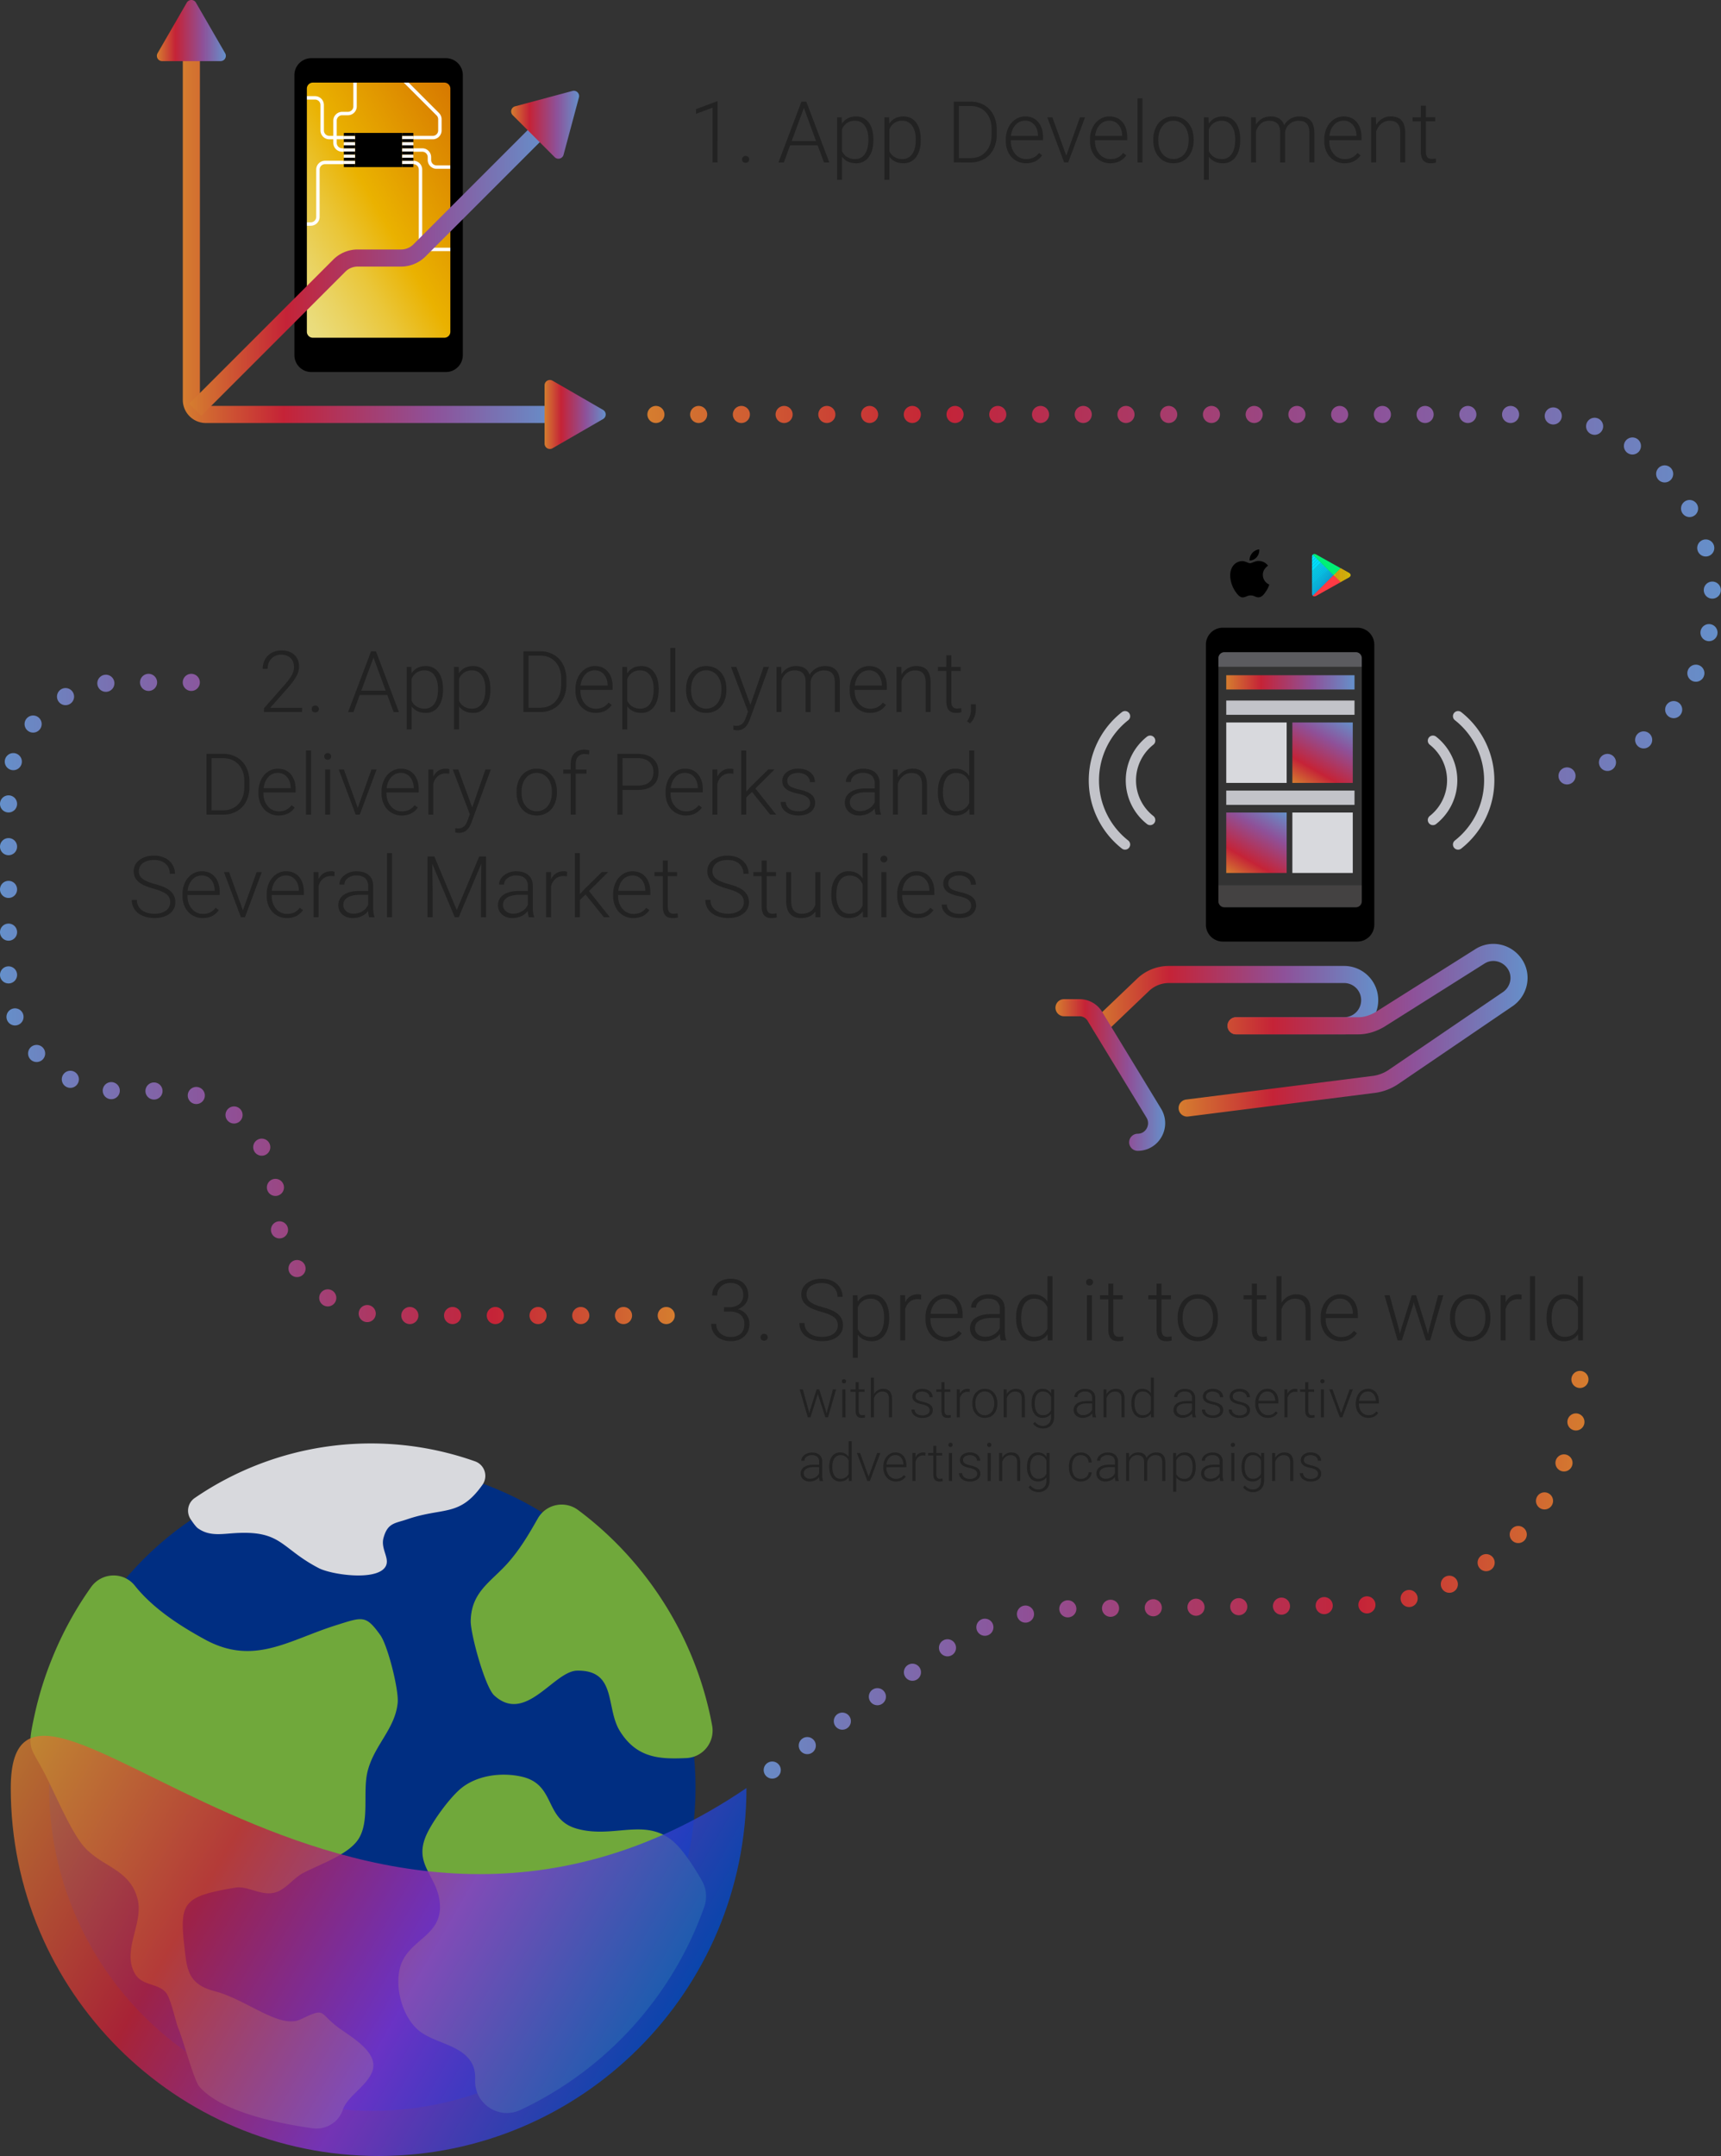 <svg id="Camada_1" data-name="Camada 1" xmlns="http://www.w3.org/2000/svg" xmlns:xlink="http://www.w3.org/1999/xlink" viewBox="0 0 2013.65 2521.89"><rect x="0" y="0" width="2013.65" height="2521.89" fill="#333333" stroke="none"/><defs><style>.cls-1,.cls-13,.cls-14,.cls-143,.cls-147,.cls-148,.cls-15,.cls-21,.cls-3,.cls-4,.cls-7{fill:none;}.cls-2{fill:url(#Gradiente_sem_nome_16);}.cls-3{stroke:#fff;stroke-width:4px;}.cls-143,.cls-147,.cls-148,.cls-21,.cls-3,.cls-4{stroke-miterlimit:10;}.cls-13,.cls-14,.cls-143,.cls-147,.cls-148,.cls-15,.cls-4,.cls-7{stroke-width:20px;}.cls-4{stroke:url(#linear-gradient);}.cls-5{fill:url(#linear-gradient-2);}.cls-6{fill:url(#linear-gradient-3);}.cls-13,.cls-14,.cls-15,.cls-7{stroke-linejoin:round;}.cls-7{stroke:url(#linear-gradient-4);}.cls-8{fill:url(#linear-gradient-5);}.cls-9{fill:#fff;}.cls-10{fill:#222;}.cls-11{fill:#444242;}.cls-12{fill:#5b5b5f;}.cls-13,.cls-14,.cls-143,.cls-147,.cls-148,.cls-15,.cls-21{stroke-linecap:round;}.cls-13{stroke:url(#linear-gradient-6);}.cls-14{stroke:url(#linear-gradient-7);}.cls-15{stroke:url(#linear-gradient-8);}.cls-16{fill:#c2c3c9;}.cls-17{fill:url(#linear-gradient-9);}.cls-18{fill:#d8d9dd;}.cls-19{fill:url(#linear-gradient-10);}.cls-20{fill:url(#linear-gradient-11);}.cls-21{stroke:#c2c3c9;stroke-width:12px;}.cls-22{clip-path:url(#clip-path);}.cls-23{fill:#00a0ff;}.cls-24{fill:#00a1ff;}.cls-25{fill:#00a2ff;}.cls-26{fill:#00a3ff;}.cls-27{fill:#00a4ff;}.cls-28{fill:#00a5ff;}.cls-29{fill:#00a6ff;}.cls-30{fill:#00a7ff;}.cls-31{fill:#00a8ff;}.cls-32{fill:#00a9ff;}.cls-33{fill:#0af;}.cls-34{fill:#00abff;}.cls-35{fill:#00acff;}.cls-36{fill:#00adff;}.cls-37{fill:#00aeff;}.cls-38{fill:#00b0ff;}.cls-39{fill:#00b1ff;}.cls-40{fill:#00b2ff;}.cls-41{fill:#00b3ff;}.cls-42{fill:#00b4ff;}.cls-43{fill:#00b5ff;}.cls-44{fill:#00b6ff;}.cls-45{fill:#00b7ff;}.cls-46{fill:#00b8ff;}.cls-47{fill:#00b9ff;}.cls-48{fill:#00baff;}.cls-49{fill:#0bf;}.cls-50{fill:#00bcff;}.cls-51{fill:#00bdff;}.cls-52{fill:#00beff;}.cls-53{fill:#00bfff;}.cls-54{fill:#00c0ff;}.cls-55{fill:#00c1ff;}.cls-56{fill:#00c2ff;}.cls-57{fill:#00c3ff;}.cls-58{fill:#00c4ff;}.cls-59{fill:#00c5ff;}.cls-60{fill:#00c6ff;}.cls-61{fill:#00c7ff;}.cls-62{fill:#00c9ff;}.cls-63{fill:#00caff;}.cls-64{fill:#00cbff;}.cls-65{fill:#0cf;}.cls-66{fill:#00cdff;}.cls-67{fill:#00ceff;}.cls-68{fill:#00cfff;}.cls-69{fill:#00d0ff;}.cls-70{fill:#00d1ff;}.cls-71{fill:#00d2ff;}.cls-72{fill:#00d3ff;}.cls-73{fill:#00d4ff;}.cls-74{fill:#00d5ff;}.cls-75{fill:#00d6ff;}.cls-76{fill:#00d7ff;}.cls-77{fill:#00d9ff;}.cls-78{fill:#00daff;}.cls-79{fill:#00dbff;}.cls-80{fill:#00dcff;}.cls-81{fill:#0df;}.cls-82{fill:#00deff;}.cls-83{fill:#00dfff;}.cls-84{fill:#00e0ff;}.cls-85{fill:#00e2ff;}.cls-86{fill:#00e3ff;}.cls-87{clip-path:url(#clip-path-2);}.cls-88{fill:#ffdf00;}.cls-89{fill:#ffde00;}.cls-90{fill:#fd0;}.cls-91{fill:#ffdc00;}.cls-92{fill:#ffdb00;}.cls-93{fill:#ffda00;}.cls-94{fill:#ffd900;}.cls-95{fill:#ffd800;}.cls-96{fill:gold;}.cls-97{fill:#ffd600;}.cls-98{fill:#ffd500;}.cls-99{fill:#ffd400;}.cls-100{fill:#ffd300;}.cls-101{fill:#ffd200;}.cls-102{fill:#ffd100;}.cls-103{fill:#ffd000;}.cls-104{fill:#ffcf00;}.cls-105{fill:#ffcd00;}.cls-106{fill:#fc0;}.cls-107{fill:#ffcb00;}.cls-108{fill:#ffca00;}.cls-109{fill:#ffc900;}.cls-110{fill:#ffc800;}.cls-111{fill:#ffc700;}.cls-112{fill:#ffc600;}.cls-113{fill:#ffc500;}.cls-114{fill:#ffc400;}.cls-115{fill:#ffc300;}.cls-116{fill:#ffc200;}.cls-117{fill:#ffc100;}.cls-118{fill:#ffc000;}.cls-119{fill:#ffbf00;}.cls-120{fill:#ffbe00;}.cls-121{fill:#ffbd00;}.cls-122{fill:#ffbc00;}.cls-123{fill:#fb0;}.cls-124{clip-path:url(#clip-path-3);}.cls-125{fill:#ff3a44;}.cls-126{fill:#fe3945;}.cls-127{fill:#fd3945;}.cls-128{fill:#fc3846;}.cls-129{fill:#fb3746;}.cls-130{fill:#fa3747;}.cls-131{fill:#f93647;}.cls-132{fill:#f83548;}.cls-133{fill:#f73448;}.cls-134{fill:#f63449;}.cls-135{fill:#f53349;}.cls-136{fill:#f4324a;}.cls-137{fill:#f3324a;}.cls-138{fill:#f2314b;}.cls-139{fill:#f1304b;}.cls-140{fill:#f0304c;}.cls-141{clip-path:url(#clip-path-4);}.cls-142{fill:#00f076;}.cls-143,.cls-147,.cls-148{stroke-dasharray:0 50;}.cls-143{stroke:url(#Gradiente_sem_nome_33);}.cls-144{fill:#002e82;}.cls-145{fill:#70a83b;}.cls-146{opacity:0.8;fill:url(#Gradiente_sem_nome_100);}.cls-147{stroke:url(#Gradiente_sem_nome_102);}.cls-148{stroke:url(#Gradiente_sem_nome_103);}</style><linearGradient id="Gradiente_sem_nome_16" x1="309.22" y1="323.96" x2="575.67" y2="170.12" gradientUnits="userSpaceOnUse"><stop offset="0" stop-color="#eadf84"/><stop offset="0.07" stop-color="#eadc7b"/><stop offset="0.18" stop-color="#ead362"/><stop offset="0.33" stop-color="#eac639"/><stop offset="0.5" stop-color="#eab201"/><stop offset="0.5" stop-color="#eab200"/><stop offset="1" stop-color="#d67600"/></linearGradient><linearGradient id="linear-gradient" x1="316.31" y1="448.98" x2="752.73" y2="448.98" gradientUnits="userSpaceOnUse"><stop offset="0" stop-color="#d57d2f"/><stop offset="0.27" stop-color="#c52337"/><stop offset="0.67" stop-color="#8e5199"/><stop offset="1" stop-color="#6590ca"/></linearGradient><linearGradient id="linear-gradient-2" x1="285.96" y1="208.14" x2="366.66" y2="208.14" xlink:href="#linear-gradient"/><linearGradient id="linear-gradient-3" x1="739.6" y1="657.19" x2="811.12" y2="657.19" xlink:href="#linear-gradient"/><linearGradient id="linear-gradient-4" x1="323.74" y1="486.98" x2="743.32" y2="486.98" xlink:href="#linear-gradient"/><linearGradient id="linear-gradient-5" x1="700.46" y1="318.3" x2="779.97" y2="318.3" xlink:href="#linear-gradient"/><linearGradient id="linear-gradient-6" x1="1380.19" y1="1342.21" x2="1715" y2="1342.21" xlink:href="#linear-gradient"/><linearGradient id="linear-gradient-7" x1="1481.42" y1="1377.45" x2="1889.8" y2="1377.45" xlink:href="#linear-gradient"/><linearGradient id="linear-gradient-8" x1="1337.36" y1="1429.81" x2="1465.71" y2="1429.81" xlink:href="#linear-gradient"/><linearGradient id="linear-gradient-9" x1="1445.97" y1="1027.58" x2="1494.25" y2="943.96" xlink:href="#linear-gradient"/><linearGradient id="linear-gradient-10" x1="1434.77" y1="798.18" x2="1584.85" y2="798.18" xlink:href="#linear-gradient"/><linearGradient id="linear-gradient-11" x1="1523.33" y1="922.25" x2="1571.61" y2="838.63" xlink:href="#linear-gradient"/><clipPath id="clip-path" transform="translate(-102.41 -172.38)"><path class="cls-1" d="M1638.41,821.06a3.81,3.81,0,0,0-.91,2.72v42.74a3.81,3.81,0,0,0,.91,2.72l.14.13,24.23-23.94v-.57l-24.23-23.94Z"/></clipPath><clipPath id="clip-path-2" transform="translate(-102.41 -172.38)"><path class="cls-1" d="M1670.85,853.41l-8.07-8v-.57l8.08-8,.18.1,9.56,5.38c2.73,1.53,2.73,4,0,5.58l-9.56,5.37Z"/></clipPath><clipPath id="clip-path-3" transform="translate(-102.41 -172.38)"><path class="cls-1" d="M1671,853.31l-8.26-8.16-24.37,24.09c.91.94,2.38,1,4.07.11l28.56-16"/></clipPath><clipPath id="clip-path-4" transform="translate(-102.41 -172.38)"><path class="cls-1" d="M1671,837l-28.56-16c-1.69-.93-3.16-.82-4.07.12l24.37,24.09Z"/></clipPath><linearGradient id="Gradiente_sem_nome_33" x1="859.86" y1="2304.88" x2="2116.06" y2="2304.88" gradientTransform="matrix(1, 0, 0, -1, 0, 3175.68)" xlink:href="#linear-gradient"/><linearGradient id="Gradiente_sem_nome_100" x1="155.78" y1="2163.21" x2="864.38" y2="2572.32" gradientUnits="userSpaceOnUse"><stop offset="0" stop-color="#d57d2f"/><stop offset="0.33" stop-color="#c51f37"/><stop offset="0.66" stop-color="#8434d5"/><stop offset="1" stop-color="#004aca"/></linearGradient><linearGradient id="Gradiente_sem_nome_102" x1="102.41" y1="1340.87" x2="891.94" y2="1340.87" gradientUnits="userSpaceOnUse"><stop offset="0" stop-color="#6590ca"/><stop offset="0.33" stop-color="#8e5199"/><stop offset="0.73" stop-color="#c52337"/><stop offset="1" stop-color="#d57d2f"/></linearGradient><linearGradient id="Gradiente_sem_nome_103" x1="965.8" y1="2024.9" x2="1961.04" y2="2024.9" xlink:href="#Gradiente_sem_nome_102"/></defs><title>steps</title><rect class="cls-2" x="354.11" y="92.37" width="176.67" height="309.33"/><path class="cls-3" d="M504.75,333.32h-17a8.36,8.36,0,0,1-8.37-8.36V295.22a8.36,8.36,0,0,0-8.36-8.37h-17" transform="translate(-102.41 -172.38)"/><path class="cls-3" d="M586.05,347.85h10.43a8.37,8.37,0,0,1,8.37,8.37v3.25a8.36,8.36,0,0,0,8.36,8.36h16.13" transform="translate(-102.41 -172.38)"/><path class="cls-3" d="M504.75,347.85h-2a8.36,8.36,0,0,1-8.36-8.36V313.55a8.36,8.36,0,0,1,8.36-8.36h6.72a8.36,8.36,0,0,0,8.36-8.36V269" transform="translate(-102.41 -172.38)"/><path class="cls-3" d="M504.75,362.38h-22a8.36,8.36,0,0,0-8.36,8.37v55.33a8.37,8.37,0,0,1-8.37,8.36H454.1" transform="translate(-102.41 -172.38)"/><path class="cls-3" d="M586.05,333.32h22.68A8.36,8.36,0,0,0,617.1,325V311.89a8.39,8.39,0,0,0-2.45-5.91l-42.92-42.92" transform="translate(-102.41 -172.38)"/><path class="cls-3" d="M586.05,362.38h0a8.36,8.36,0,0,1,8.36,8.37v85a8.36,8.36,0,0,0,8.36,8.36H635.6" transform="translate(-102.41 -172.38)"/><path d="M446.88,260.24V587.73a19.81,19.81,0,0,0,19.81,19.82H624.11a19.82,19.82,0,0,0,19.82-19.82V260.24a19.82,19.82,0,0,0-19.82-19.82H466.69A19.82,19.82,0,0,0,446.88,260.24Zm175.41,307.2H468.51a7,7,0,0,1-7.05-7V276.05a7.05,7.05,0,0,1,7.05-7.05H622.29a7.05,7.05,0,0,1,7.05,7.05V560.4A7,7,0,0,1,622.29,567.44Z" transform="translate(-102.41 -172.38)"/><path class="cls-4" d="M326.31,230.77V640.19a17,17,0,0,0,17,17H752.73" transform="translate(-102.41 -172.38)"/><path class="cls-5" d="M286.8,234.6l34.14-59.12a6.19,6.19,0,0,1,10.73,0l34.15,59.12a6.2,6.2,0,0,1-5.37,9.3H292.17A6.2,6.2,0,0,1,286.8,234.6Z" transform="translate(-102.41 -172.38)"/><path class="cls-6" d="M748.9,696.7,808,662.56a6.2,6.2,0,0,0,0-10.74L748.9,617.68a6.2,6.2,0,0,0-9.3,5.37v68.28A6.2,6.2,0,0,0,748.9,696.7Z" transform="translate(-102.41 -172.38)"/><path class="cls-7" d="M330.81,651.71l168.6-168.6a30.42,30.42,0,0,1,21.51-8.91h50.79a30.43,30.43,0,0,0,21.51-8.91l143-143" transform="translate(-102.41 -172.38)"/><path class="cls-8" d="M761.78,353.45l18-67.1a6.2,6.2,0,0,0-7.59-7.59l-67.1,18a6.19,6.19,0,0,0-2.78,10.36l49.13,49.13A6.2,6.2,0,0,0,761.78,353.45Z" transform="translate(-102.41 -172.38)"/><rect x="415.33" y="155.49" width="55.22" height="39.96"/><rect x="402.34" y="155.49" width="13.04" height="3.63"/><rect class="cls-9" x="402.34" y="159.12" width="13.04" height="3.63"/><rect x="402.34" y="162.76" width="13.04" height="3.63"/><rect class="cls-9" x="402.34" y="166.39" width="13.04" height="3.63"/><rect x="402.34" y="170.02" width="13.04" height="3.63"/><rect class="cls-9" x="402.34" y="173.65" width="13.04" height="3.63"/><rect x="402.34" y="177.29" width="13.04" height="3.63"/><rect class="cls-9" x="402.34" y="180.92" width="13.04" height="3.63"/><rect x="402.34" y="184.55" width="13.04" height="3.63"/><rect x="402.34" y="191.82" width="13.04" height="3.63"/><rect class="cls-9" x="402.34" y="188.18" width="13.04" height="3.63"/><rect x="470.6" y="155.49" width="13.04" height="3.63"/><rect class="cls-9" x="470.6" y="159.12" width="13.04" height="3.63"/><rect x="470.6" y="162.76" width="13.04" height="3.63"/><rect class="cls-9" x="470.6" y="166.39" width="13.04" height="3.63"/><rect x="470.6" y="170.02" width="13.04" height="3.63"/><rect class="cls-9" x="470.6" y="173.65" width="13.04" height="3.63"/><rect x="470.6" y="177.29" width="13.04" height="3.63"/><rect class="cls-9" x="470.6" y="180.92" width="13.04" height="3.63"/><rect x="470.6" y="184.55" width="13.04" height="3.63"/><rect x="470.6" y="191.82" width="13.04" height="3.63"/><rect class="cls-9" x="470.6" y="188.18" width="13.04" height="3.63"/><path class="cls-10" d="M942,362.38h-5.86V298.32l-19.34,7.18V300l24.22-9h1Z" transform="translate(-102.41 -172.38)"/><path class="cls-10" d="M970.65,358.87a4.17,4.17,0,0,1,1.1-2.91,4,4,0,0,1,3-1.19,4.05,4.05,0,0,1,3.08,1.19,4.1,4.1,0,0,1,1.12,2.91,3.77,3.77,0,0,1-1.12,2.81,4.23,4.23,0,0,1-3.08,1.09,4.13,4.13,0,0,1-3-1.09A3.83,3.83,0,0,1,970.65,358.87Z" transform="translate(-102.41 -172.38)"/><path class="cls-10" d="M1059.13,342.41h-32.28l-7.32,20h-6.3l26.9-71.09h5.72l26.9,71.09h-6.25Zm-30.42-5.07h28.51L1043,298.61Z" transform="translate(-102.41 -172.38)"/><path class="cls-10" d="M1124.31,336.51q0,12.35-5.46,19.6a17.44,17.44,0,0,1-14.65,7.25q-10.85,0-16.6-7.62v27h-5.81V309.55h5.42l.29,7.47q5.71-8.44,16.55-8.44,9.48,0,14.87,7.17t5.39,19.93Zm-5.85-1q0-10.11-4.16-16a13.38,13.38,0,0,0-11.57-5.86,15.4,15.4,0,0,0-15.13,10.11V349.1a15.56,15.56,0,0,0,6,6.94,17.38,17.38,0,0,0,9.23,2.39,13.26,13.26,0,0,0,11.5-5.88Q1118.46,346.66,1118.46,335.48Z" transform="translate(-102.41 -172.38)"/><path class="cls-10" d="M1179.73,336.51q0,12.35-5.46,19.6a17.44,17.44,0,0,1-14.65,7.25q-10.84,0-16.6-7.62v27h-5.81V309.55h5.41l.3,7.47q5.71-8.44,16.55-8.44,9.48,0,14.87,7.17t5.39,19.93Zm-5.86-1q0-10.11-4.15-16a13.38,13.38,0,0,0-11.57-5.86A15.4,15.4,0,0,0,1143,323.76V349.1a15.56,15.56,0,0,0,6,6.94,17.35,17.35,0,0,0,9.23,2.39,13.26,13.26,0,0,0,11.5-5.88Q1173.88,346.66,1173.87,335.48Z" transform="translate(-102.41 -172.38)"/><path class="cls-10" d="M1218.36,362.38V291.29h19.87a30.92,30.92,0,0,1,15.67,4,27.45,27.45,0,0,1,10.82,11.4,35.9,35.9,0,0,1,3.88,16.9v6.54a35.77,35.77,0,0,1-3.86,16.89,27.42,27.42,0,0,1-10.86,11.38,31.83,31.83,0,0,1-16.09,4Zm6-66v60.94h13.48q11.23,0,18-7.46t6.78-20.15v-6.26q0-12.27-6.68-19.64t-17.63-7.43Z" transform="translate(-102.41 -172.38)"/><path class="cls-10" d="M1302.93,363.36a22.94,22.94,0,0,1-12.18-3.32,22.66,22.66,0,0,1-8.48-9.25,28.84,28.84,0,0,1-3-13.31v-2.1a31.07,31.07,0,0,1,3-13.72,23.41,23.41,0,0,1,8.23-9.59,20.25,20.25,0,0,1,11.42-3.49q9.63,0,15.26,6.56t5.64,17.95v3.27h-37.69v1.12q0,9,5.15,15a16.36,16.36,0,0,0,13,6,19,19,0,0,0,8.28-1.71,18.42,18.42,0,0,0,6.52-5.47l3.66,2.78Q1315.18,363.36,1302.93,363.36Zm-1.08-49.8a14.6,14.6,0,0,0-11.1,4.83q-4.53,4.83-5.5,13h31.69v-.64q-.24-7.61-4.34-12.4A13.48,13.48,0,0,0,1301.85,313.56Z" transform="translate(-102.41 -172.38)"/><path class="cls-10" d="M1350,354.33,1366,309.55h6l-19.73,52.83h-4.73l-19.83-52.83h6Z" transform="translate(-102.41 -172.38)"/><path class="cls-10" d="M1401.41,363.36a23,23,0,0,1-12.18-3.32,22.63,22.63,0,0,1-8.47-9.25,28.85,28.85,0,0,1-3-13.31v-2.1a31.08,31.08,0,0,1,3-13.72,23.46,23.46,0,0,1,8.22-9.59,20.3,20.3,0,0,1,11.43-3.49q9.62,0,15.26,6.56t5.64,17.95v3.27h-37.7v1.12q0,9,5.15,15a16.4,16.4,0,0,0,13,6,19,19,0,0,0,8.27-1.71,18.25,18.25,0,0,0,6.52-5.47l3.67,2.78Q1413.67,363.36,1401.41,363.36Zm-1.07-49.8a14.62,14.62,0,0,0-11.11,4.83q-4.51,4.83-5.49,13h31.69v-.64c-.17-5.07-1.61-9.21-4.35-12.4A13.45,13.45,0,0,0,1400.34,313.56Z" transform="translate(-102.41 -172.38)"/><path class="cls-10" d="M1439.16,362.38h-5.86v-75h5.86Z" transform="translate(-102.41 -172.38)"/><path class="cls-10" d="M1451.8,335.19a31.08,31.08,0,0,1,3-13.72,22.18,22.18,0,0,1,20.58-12.89q10.54,0,17.09,7.39t6.54,19.61v1.22a31.32,31.32,0,0,1-3,13.79,22,22,0,0,1-8.33,9.45,22.84,22.84,0,0,1-12.25,3.32q-10.5,0-17.07-7.4t-6.57-19.6Zm5.86,1.61q0,9.46,4.91,15.55a16.6,16.6,0,0,0,25.68,0q4.92-6.08,4.91-16v-1.12a27,27,0,0,0-2.24-11.09,18.11,18.11,0,0,0-6.3-7.79,16.17,16.17,0,0,0-9.28-2.75,15.6,15.6,0,0,0-12.74,6.12q-4.93,6.13-4.94,16Z" transform="translate(-102.41 -172.38)"/><path class="cls-10" d="M1553.51,336.51q0,12.35-5.47,19.6a17.4,17.4,0,0,1-14.64,7.25q-10.85,0-16.61-7.62v27H1511V309.55h5.42l.3,7.47q5.71-8.44,16.55-8.44,9.46,0,14.87,7.17t5.39,19.93Zm-5.86-1q0-10.11-4.15-16a13.38,13.38,0,0,0-11.57-5.86,15.43,15.43,0,0,0-15.14,10.11V349.1a15.58,15.58,0,0,0,6,6.94,17.35,17.35,0,0,0,9.23,2.39,13.27,13.27,0,0,0,11.5-5.88Q1547.66,346.66,1547.65,335.48Z" transform="translate(-102.41 -172.38)"/><path class="cls-10" d="M1571.78,309.55l.19,8.6a19.56,19.56,0,0,1,7.32-7.18,20,20,0,0,1,9.77-2.39q12.5,0,15.87,10.25a19.79,19.79,0,0,1,7.57-7.59,20.91,20.91,0,0,1,10.45-2.66q17,0,17.33,18.55v35.25h-5.86V327.57q0-7.08-3.05-10.5t-9.79-3.42a15.57,15.57,0,0,0-10.64,4.08,14.41,14.41,0,0,0-4.84,9.69v35h-5.86V327.13q0-6.78-3.2-10.13t-9.69-3.35a14.73,14.73,0,0,0-9.47,3.15,18.47,18.47,0,0,0-5.86,9.35v36.23h-5.86V309.55Z" transform="translate(-102.41 -172.38)"/><path class="cls-10" d="M1675.54,363.36a23,23,0,0,1-12.19-3.32,22.63,22.63,0,0,1-8.47-9.25,28.85,28.85,0,0,1-3-13.31v-2.1a31.08,31.08,0,0,1,3-13.72,23.41,23.41,0,0,1,8.23-9.59,20.25,20.25,0,0,1,11.42-3.49q9.61,0,15.26,6.56t5.64,17.95v3.27h-37.7v1.12q0,9,5.16,15a16.36,16.36,0,0,0,13,6,19.08,19.08,0,0,0,8.28-1.71,18.3,18.3,0,0,0,6.51-5.47l3.67,2.78Q1687.79,363.36,1675.54,363.36Zm-1.08-49.8a14.62,14.62,0,0,0-11.11,4.83q-4.51,4.83-5.49,13h31.69v-.64q-.24-7.61-4.35-12.4A13.45,13.45,0,0,0,1674.46,313.56Z" transform="translate(-102.41 -172.38)"/><path class="cls-10" d="M1712.3,309.55l.2,9a20.93,20.93,0,0,1,7.42-7.45,19.25,19.25,0,0,1,9.81-2.56q8.51,0,12.65,4.78t4.2,14.36v34.66h-5.81V327.67q0-7.08-3-10.55t-9.45-3.47a14.78,14.78,0,0,0-9.6,3.4,19.84,19.84,0,0,0-6.17,9.15v36.18h-5.81V309.55Z" transform="translate(-102.41 -172.38)"/><path class="cls-10" d="M1770.75,296v13.52h10.94v4.79h-10.94v35.24c0,2.93.53,5.12,1.59,6.55s2.82,2.15,5.29,2.15a35.61,35.61,0,0,0,4.74-.49l.25,4.75a19.13,19.13,0,0,1-6.25.82q-6,0-8.75-3.49t-2.73-10.28V314.34h-9.72v-4.79h9.72V296Z" transform="translate(-102.41 -172.38)"/><path class="cls-10" d="M455.82,1005.29H411.29v-4.49l24.36-27.64a63.4,63.4,0,0,0,8.4-11.52,19.29,19.29,0,0,0,2.35-8.84q0-6.74-4-10.67t-10.89-3.93A15.35,15.35,0,0,0,420,942.79q-4.43,4.59-4.42,11.91h-5.81a22.26,22.26,0,0,1,2.71-10.93,19.4,19.4,0,0,1,7.71-7.74,22.94,22.94,0,0,1,11.4-2.81q9.76,0,15.26,5.13t5.49,14a23.67,23.67,0,0,1-3.1,10.89q-3.09,5.91-10.91,14.75l-19.82,22.41h37.35Z" transform="translate(-102.41 -172.38)"/><path class="cls-10" d="M467.1,1001.77a4.16,4.16,0,0,1,1.1-2.9,3.93,3.93,0,0,1,3.05-1.2,4,4,0,0,1,3.08,1.2,4.13,4.13,0,0,1,1.12,2.9,3.79,3.79,0,0,1-1.12,2.81,4.24,4.24,0,0,1-3.08,1.1,4.13,4.13,0,0,1-3.05-1.1A3.81,3.81,0,0,1,467.1,1001.77Z" transform="translate(-102.41 -172.38)"/><path class="cls-10" d="M555.58,985.32H523.3l-7.32,20h-6.3l26.9-71.09h5.71l26.91,71.09H563Zm-30.42-5.08h28.51l-14.26-38.72Z" transform="translate(-102.41 -172.38)"/><path class="cls-10" d="M620.76,979.41q0,12.36-5.47,19.61a17.42,17.42,0,0,1-14.65,7.25q-10.83,0-16.6-7.62v26.95h-5.81V952.46h5.42l.29,7.47q5.71-8.45,16.56-8.45,9.46,0,14.87,7.18t5.39,19.92Zm-5.86-1q0-10.11-4.15-16a13.37,13.37,0,0,0-11.57-5.86A15.43,15.43,0,0,0,584,966.67V992a15.44,15.44,0,0,0,6,6.93,17.27,17.27,0,0,0,9.23,2.4,13.29,13.29,0,0,0,11.5-5.89Q614.91,989.57,614.9,978.39Z" transform="translate(-102.41 -172.38)"/><path class="cls-10" d="M676.18,979.41q0,12.36-5.47,19.61a17.42,17.42,0,0,1-14.65,7.25q-10.83,0-16.6-7.62v26.95h-5.81V952.46h5.42l.29,7.47q5.71-8.45,16.56-8.45,9.47,0,14.87,7.18t5.39,19.92Zm-5.86-1q0-10.11-4.15-16a13.37,13.37,0,0,0-11.57-5.86,15.43,15.43,0,0,0-15.14,10.11V992a15.44,15.44,0,0,0,6,6.93,17.27,17.27,0,0,0,9.23,2.4,13.29,13.29,0,0,0,11.5-5.89Q670.33,989.57,670.32,978.39Z" transform="translate(-102.41 -172.38)"/><path class="cls-10" d="M714.8,1005.29V934.2h19.88a30.84,30.84,0,0,1,15.67,4,27.52,27.52,0,0,1,10.82,11.4,36,36,0,0,1,3.88,16.89V973a36,36,0,0,1-3.86,16.9,27.48,27.48,0,0,1-10.86,11.38,31.88,31.88,0,0,1-16.09,4Zm6-66v60.94h13.48q11.22,0,18-7.45t6.79-20.16v-6.25q0-12.27-6.69-19.65t-17.63-7.43Z" transform="translate(-102.41 -172.38)"/><path class="cls-10" d="M799.37,1006.27a23,23,0,0,1-12.18-3.32,22.66,22.66,0,0,1-8.47-9.26,28.8,28.8,0,0,1-3-13.3v-2.1a31.08,31.08,0,0,1,3-13.72,23.56,23.56,0,0,1,8.22-9.6,20.38,20.38,0,0,1,11.43-3.49q9.62,0,15.26,6.57T819.2,976v3.27H781.5v1.13q0,9,5.15,15a16.41,16.41,0,0,0,13,6,19,19,0,0,0,8.27-1.71,18.35,18.35,0,0,0,6.52-5.47l3.67,2.78Q811.63,1006.27,799.37,1006.27Zm-1.07-49.81a14.6,14.6,0,0,0-11.11,4.84q-4.52,4.83-5.49,13h31.69v-.63q-.24-7.62-4.35-12.4A13.46,13.46,0,0,0,798.3,956.46Z" transform="translate(-102.41 -172.38)"/><path class="cls-10" d="M873.06,979.41q0,12.36-5.47,19.61a17.44,17.44,0,0,1-14.65,7.25q-10.85,0-16.6-7.62v26.95h-5.81V952.46H836l.29,7.47q5.71-8.45,16.55-8.45,9.48,0,14.87,7.18t5.4,19.92Zm-5.86-1q0-10.11-4.15-16a13.39,13.39,0,0,0-11.58-5.86,15.43,15.43,0,0,0-15.13,10.11V992a15.48,15.48,0,0,0,6,6.93,17.29,17.29,0,0,0,9.23,2.4,13.27,13.27,0,0,0,11.5-5.89Q867.2,989.57,867.2,978.39Z" transform="translate(-102.41 -172.38)"/><path class="cls-10" d="M892.54,1005.29h-5.86v-75h5.86Z" transform="translate(-102.41 -172.38)"/><path class="cls-10" d="M905.19,978.09a31.07,31.07,0,0,1,2.95-13.72,22.22,22.22,0,0,1,20.58-12.89q10.54,0,17.09,7.4t6.54,19.6v1.22a31.36,31.36,0,0,1-3,13.8,22.15,22.15,0,0,1-8.33,9.45,22.84,22.84,0,0,1-12.25,3.32q-10.5,0-17.07-7.4t-6.56-19.61ZM911,979.7q0,9.48,4.91,15.56a16.61,16.61,0,0,0,25.69,0q4.9-6.09,4.9-16v-1.13A27,27,0,0,0,944.3,967a18.11,18.11,0,0,0-6.3-7.79,16.1,16.1,0,0,0-9.28-2.76A15.61,15.61,0,0,0,916,962.59q-4.93,6.13-4.94,16Z" transform="translate(-102.41 -172.38)"/><path class="cls-10" d="M980.43,996.89l15.43-44.43h6.3l-22.56,61.81-1.17,2.74q-4.35,9.62-13.43,9.62a16.21,16.21,0,0,1-4.49-.69l0-4.83,3,.29a10.77,10.77,0,0,0,7-2.12c1.78-1.42,3.28-3.85,4.52-7.3l2.59-7.13-19.92-52.39H964Z" transform="translate(-102.41 -172.38)"/><path class="cls-10" d="M1016.51,952.46l.2,8.59a19.57,19.57,0,0,1,7.32-7.18,20.16,20.16,0,0,1,9.77-2.39q12.5,0,15.87,10.26a19.88,19.88,0,0,1,7.57-7.6,21,21,0,0,1,10.45-2.66q17,0,17.33,18.56v35.25h-5.86V970.48q0-7.08-3.05-10.5t-9.79-3.42a15.57,15.57,0,0,0-10.65,4.08,14.4,14.4,0,0,0-4.83,9.69v35H1045V970q0-6.79-3.2-10.14t-9.69-3.34a14.71,14.71,0,0,0-9.47,3.15,18.47,18.47,0,0,0-5.86,9.35v36.23h-5.86V952.46Z" transform="translate(-102.41 -172.38)"/><path class="cls-10" d="M1120.27,1006.27a23,23,0,0,1-12.18-3.32,22.66,22.66,0,0,1-8.47-9.26,28.8,28.8,0,0,1-3-13.3v-2.1a31.08,31.08,0,0,1,3-13.72,23.48,23.48,0,0,1,8.22-9.6,20.38,20.38,0,0,1,11.43-3.49q9.61,0,15.26,6.57T1140.1,976v3.27h-37.7v1.13q0,9,5.15,15a16.41,16.41,0,0,0,13,6,19,19,0,0,0,8.27-1.71,18.35,18.35,0,0,0,6.52-5.47l3.66,2.78Q1132.54,1006.27,1120.27,1006.27Zm-1.07-49.81a14.58,14.58,0,0,0-11.11,4.84q-4.52,4.83-5.49,13h31.69v-.63q-.26-7.62-4.35-12.4A13.47,13.47,0,0,0,1119.2,956.46Z" transform="translate(-102.41 -172.38)"/><path class="cls-10" d="M1157,952.46l.2,9a20.82,20.82,0,0,1,7.42-7.44,19.26,19.26,0,0,1,9.81-2.57q8.51,0,12.65,4.79t4.2,14.35v34.67h-5.81V970.57q-.06-7.08-3-10.54t-9.44-3.47a14.78,14.78,0,0,0-9.6,3.39,20,20,0,0,0-6.18,9.16v36.18h-5.81V952.46Z" transform="translate(-102.41 -172.38)"/><path class="cls-10" d="M1215.49,938.93v13.53h10.93v4.78h-10.93v35.25q0,4.39,1.58,6.55t5.3,2.15a35.61,35.61,0,0,0,4.74-.49l.24,4.74a19,19,0,0,1-6.25.83q-6,0-8.74-3.49t-2.73-10.28V957.24h-9.72v-4.78h9.72V938.93Z" transform="translate(-102.41 -172.38)"/><path class="cls-10" d="M1237.31,1018.57l-3.46-2.54a21.29,21.29,0,0,0,4.59-12.35v-7.57h5.71v6.1Q1244.15,1012.37,1237.31,1018.57Z" transform="translate(-102.41 -172.38)"/><path class="cls-10" d="M344,1125.29V1054.2h19.88a30.84,30.84,0,0,1,15.67,4,27.52,27.52,0,0,1,10.82,11.4,36,36,0,0,1,3.88,16.89V1093a36,36,0,0,1-3.86,16.9,27.48,27.48,0,0,1-10.86,11.38,31.85,31.85,0,0,1-16.09,4Zm6-66v60.94h13.48q11.22,0,18-7.45t6.79-20.16v-6.25q0-12.27-6.69-19.65t-17.62-7.43Z" transform="translate(-102.41 -172.38)"/><path class="cls-10" d="M428.52,1126.27a23,23,0,0,1-12.18-3.32,22.66,22.66,0,0,1-8.47-9.26,28.8,28.8,0,0,1-3-13.3v-2.1a31.08,31.08,0,0,1,3-13.72A23.56,23.56,0,0,1,416,1075a20.38,20.38,0,0,1,11.43-3.49q9.62,0,15.26,6.57t5.64,17.94v3.27h-37.7v1.13q0,9,5.16,15a16.37,16.37,0,0,0,13,6,19.08,19.08,0,0,0,8.28-1.71,18.41,18.41,0,0,0,6.51-5.47l3.67,2.78Q440.78,1126.27,428.52,1126.27Zm-1.07-49.81a14.6,14.6,0,0,0-11.11,4.84q-4.51,4.83-5.49,13h31.69v-.63q-.24-7.62-4.35-12.4A13.46,13.46,0,0,0,427.45,1076.46Z" transform="translate(-102.41 -172.38)"/><path class="cls-10" d="M466.27,1125.29h-5.86v-75h5.86Z" transform="translate(-102.41 -172.38)"/><path class="cls-10" d="M481.8,1057.2a3.9,3.9,0,0,1,1.07-2.79,3.83,3.83,0,0,1,2.93-1.14,3.89,3.89,0,0,1,2.95,1.14,3.84,3.84,0,0,1,1.1,2.79,3.78,3.78,0,0,1-1.1,2.77,4,4,0,0,1-2.95,1.11,3.89,3.89,0,0,1-2.93-1.11A3.83,3.83,0,0,1,481.8,1057.2Zm6.88,68.09h-5.86v-52.83h5.86Z" transform="translate(-102.41 -172.38)"/><path class="cls-10" d="M521,1117.23l16.06-44.77h6l-19.73,52.83h-4.74l-19.82-52.83h6Z" transform="translate(-102.41 -172.38)"/><path class="cls-10" d="M572.47,1126.27a23,23,0,0,1-12.18-3.32,22.59,22.59,0,0,1-8.47-9.26,28.8,28.8,0,0,1-3-13.3v-2.1a31.07,31.07,0,0,1,3-13.72A23.51,23.51,0,0,1,560,1075a20.36,20.36,0,0,1,11.43-3.49q9.61,0,15.25,6.57t5.64,17.94v3.27H554.6v1.13q0,9,5.15,15a16.39,16.39,0,0,0,13,6,19,19,0,0,0,8.28-1.71,18.43,18.43,0,0,0,6.52-5.47l3.66,2.78Q584.72,1126.27,572.47,1126.27Zm-1.07-49.81a14.58,14.58,0,0,0-11.11,4.84q-4.51,4.83-5.5,13h31.69v-.63q-.24-7.62-4.34-12.4A13.49,13.49,0,0,0,571.4,1076.46Z" transform="translate(-102.41 -172.38)"/><path class="cls-10" d="M628.09,1077.44a21.71,21.71,0,0,0-4-.34,14.22,14.22,0,0,0-9.25,3.05,16.7,16.7,0,0,0-5.4,8.86v36.28h-5.81v-52.83h5.71l.1,8.4q4.63-9.37,14.89-9.38a9.48,9.48,0,0,1,3.86.64Z" transform="translate(-102.41 -172.38)"/><path class="cls-10" d="M654.94,1116.89l15.43-44.43h6.3l-22.56,61.81-1.17,2.74q-4.35,9.62-13.43,9.62a16.21,16.21,0,0,1-4.49-.69l0-4.83,3,.29a10.82,10.82,0,0,0,7-2.12q2.65-2.13,4.51-7.3l2.59-7.13-19.92-52.39h6.39Z" transform="translate(-102.41 -172.38)"/><path class="cls-10" d="M706.8,1098.09a31.07,31.07,0,0,1,3-13.72,22.22,22.22,0,0,1,20.58-12.89q10.54,0,17.09,7.4t6.54,19.6v1.22a31.36,31.36,0,0,1-3,13.8,22.13,22.13,0,0,1-8.32,9.45,22.9,22.9,0,0,1-12.26,3.32q-10.5,0-17.07-7.4t-6.56-19.61Zm5.86,1.61q0,9.48,4.9,15.56a16.61,16.61,0,0,0,25.69,0q4.9-6.09,4.9-16v-1.13a27,27,0,0,0-2.24-11.08,18.11,18.11,0,0,0-6.3-7.79,16.1,16.1,0,0,0-9.28-2.76,15.61,15.61,0,0,0-12.74,6.13q-4.94,6.14-4.93,16Z" transform="translate(-102.41 -172.38)"/><path class="cls-10" d="M770.22,1125.29v-48h-8.74v-4.78h8.74v-6.4q0-8.1,4.13-12.45t11.5-4.35a22.44,22.44,0,0,1,6.2.83l-.44,4.84a22.81,22.81,0,0,0-5.32-.59,9.58,9.58,0,0,0-7.52,3q-2.68,3-2.69,8.55v6.56h12.6v4.78h-12.6v48Z" transform="translate(-102.41 -172.38)"/><path class="cls-10" d="M830.82,1096.34v29h-6V1054.2H849q11.09,0,17.51,5.66t6.42,15.58q0,10-6.18,15.45t-17.89,5.45Zm0-5.08H849q8.75,0,13.33-4.16t4.59-11.59q0-7.38-4.56-11.76t-13-4.48h-18.6Z" transform="translate(-102.41 -172.38)"/><path class="cls-10" d="M904.84,1126.27a23,23,0,0,1-12.18-3.32,22.66,22.66,0,0,1-8.47-9.26,28.8,28.8,0,0,1-3-13.3v-2.1a31.08,31.08,0,0,1,3-13.72,23.48,23.48,0,0,1,8.22-9.6,20.38,20.38,0,0,1,11.43-3.49q9.62,0,15.26,6.57t5.64,17.94v3.27H887v1.13q0,9,5.15,15a16.41,16.41,0,0,0,13,6,19,19,0,0,0,8.27-1.71,18.35,18.35,0,0,0,6.52-5.47l3.66,2.78Q917.11,1126.27,904.84,1126.27Zm-1.07-49.81a14.58,14.58,0,0,0-11.11,4.84q-4.51,4.83-5.49,13h31.69v-.63c-.17-5.08-1.61-9.21-4.35-12.4A13.46,13.46,0,0,0,903.77,1076.46Z" transform="translate(-102.41 -172.38)"/><path class="cls-10" d="M960.46,1077.44a21.71,21.71,0,0,0-4-.34,14.24,14.24,0,0,0-9.25,3.05,16.76,16.76,0,0,0-5.4,8.86v36.28H936v-52.83h5.72l.09,8.4q4.65-9.37,14.9-9.38a9.46,9.46,0,0,1,3.85.64Z" transform="translate(-102.41 -172.38)"/><path class="cls-10" d="M982.24,1098.68l-6.69,6.44v20.17h-5.86v-75h5.86v48l5.51-6,20.22-19.87h7.37l-22.41,22.26,24.36,30.57h-7Z" transform="translate(-102.41 -172.38)"/><path class="cls-10" d="M1050.3,1111.86a8.33,8.33,0,0,0-3.49-7q-3.49-2.64-10.52-4.13a47.46,47.46,0,0,1-10.91-3.41,14.61,14.61,0,0,1-5.77-4.72,11.76,11.76,0,0,1-1.88-6.73,12.59,12.59,0,0,1,5.23-10.33q5.22-4.08,13.38-4.08,8.84,0,14.18,4.37a14,14,0,0,1,5.35,11.4H1050a9.45,9.45,0,0,0-3.88-7.71,15.28,15.28,0,0,0-9.79-3.08q-5.76,0-9.26,2.57a7.91,7.91,0,0,0-3.49,6.66,7.2,7.2,0,0,0,2.91,6.13q2.91,2.17,10.59,4a49.54,49.54,0,0,1,11.53,3.86,14.93,14.93,0,0,1,5.69,4.93,13.57,13.57,0,0,1-3.54,17.67q-5.4,4-14.09,4-9.23,0-15-4.47a13.76,13.76,0,0,1-5.73-11.3h5.86a10.13,10.13,0,0,0,4.32,8q4,2.85,10.52,2.86,6.1,0,9.86-2.69A8,8,0,0,0,1050.3,1111.86Z" transform="translate(-102.41 -172.38)"/><path class="cls-10" d="M1127,1125.29a27.79,27.79,0,0,1-1.12-7.37,20.23,20.23,0,0,1-7.84,6.17,24,24,0,0,1-10.08,2.18q-7.62,0-12.33-4.25a13.83,13.83,0,0,1-4.71-10.74,14.13,14.13,0,0,1,6.42-12.21q6.42-4.5,17.89-4.49h10.6v-6a11.58,11.58,0,0,0-3.49-8.91q-3.49-3.24-10.18-3.25a16,16,0,0,0-10.11,3.13,9.27,9.27,0,0,0-4,7.52l-5.86,0q0-6.3,5.86-10.91a22.51,22.51,0,0,1,14.4-4.62q8.83,0,13.94,4.42t5.25,12.33v25q0,7.66,1.61,11.47v.59Zm-18.36-4.2a19.62,19.62,0,0,0,10.48-2.83,16.69,16.69,0,0,0,6.71-7.57v-11.62h-10.45q-8.74.11-13.67,3.2a9.6,9.6,0,0,0-4.93,8.52,9.46,9.46,0,0,0,3.29,7.37A12.45,12.45,0,0,0,1108.6,1121.09Z" transform="translate(-102.41 -172.38)"/><path class="cls-10" d="M1152.74,1072.46l.2,9a20.9,20.9,0,0,1,7.42-7.44,19.26,19.26,0,0,1,9.81-2.57q8.5,0,12.65,4.79t4.2,14.35v34.67h-5.81v-34.72q0-7.08-3-10.54t-9.45-3.47a14.82,14.82,0,0,0-9.6,3.39,19.92,19.92,0,0,0-6.17,9.16v36.18h-5.81v-52.83Z" transform="translate(-102.41 -172.38)"/><path class="cls-10" d="M1199.76,1098.39q0-12.32,5.5-19.61a17.68,17.68,0,0,1,14.91-7.3q10.69,0,16.31,8.45v-29.64h5.81v75h-5.46l-.25-7q-5.61,8-16.5,8a17.6,17.6,0,0,1-14.72-7.35q-5.59-7.35-5.6-19.85Zm5.91,1q0,10.11,4.06,15.94a13.11,13.11,0,0,0,11.42,5.84q10.78,0,15.33-9.52v-24.81q-4.53-10.3-15.23-10.3a13.27,13.27,0,0,0-11.48,5.79Q1205.68,1088.13,1205.67,1099.41Z" transform="translate(-102.41 -172.38)"/><path class="cls-10" d="M301.52,1227.81a11.49,11.49,0,0,0-4.15-9.35q-4.14-3.45-15.18-6.54t-16.12-6.77q-7.21-5.18-7.22-13.57a15.89,15.89,0,0,1,6.71-13.26q6.72-5.1,17.16-5.1a28.48,28.48,0,0,1,12.67,2.73,20.81,20.81,0,0,1,8.67,7.62,20,20,0,0,1,3.08,10.89h-6.06a15,15,0,0,0-5-11.73q-5-4.43-13.38-4.43-8.14,0-13,3.64a11.36,11.36,0,0,0-4.84,9.51,10.78,10.78,0,0,0,4.35,8.86q4.33,3.42,13.91,6t14.51,5.42a20.74,20.74,0,0,1,7.42,6.71,16.81,16.81,0,0,1,2.49,9.23,16.08,16.08,0,0,1-6.72,13.48q-6.71,5.07-17.7,5.08a34.68,34.68,0,0,1-13.79-2.69,21.07,21.07,0,0,1-9.52-7.52A19.37,19.37,0,0,1,256.6,1225h6a14.18,14.18,0,0,0,5.61,11.86q5.63,4.35,14.94,4.35,8.31,0,13.33-3.66A11.43,11.43,0,0,0,301.52,1227.81Z" transform="translate(-102.41 -172.38)"/><path class="cls-10" d="M339.61,1246.27a23,23,0,0,1-12.18-3.32,22.68,22.68,0,0,1-8.48-9.26,28.92,28.92,0,0,1-3-13.3v-2.1a31.07,31.07,0,0,1,2.95-13.72,23.51,23.51,0,0,1,8.23-9.6,20.33,20.33,0,0,1,11.42-3.49q9.63,0,15.26,6.57t5.64,17.94v3.27H321.74v1.13q0,9,5.15,15a16.37,16.37,0,0,0,13,6,19,19,0,0,0,8.28-1.71,18.52,18.52,0,0,0,6.52-5.47l3.66,2.78Q351.86,1246.27,339.61,1246.27Zm-1.08-49.81a14.57,14.57,0,0,0-11.1,4.84q-4.51,4.83-5.5,13h31.69v-.63q-.24-7.62-4.34-12.4A13.49,13.49,0,0,0,338.53,1196.46Z" transform="translate(-102.41 -172.38)"/><path class="cls-10" d="M386.63,1237.23l16.06-44.77h6L389,1245.29h-4.73l-19.83-52.83h6Z" transform="translate(-102.41 -172.38)"/><path class="cls-10" d="M438.1,1246.27a23,23,0,0,1-12.19-3.32,22.66,22.66,0,0,1-8.47-9.26,28.8,28.8,0,0,1-3-13.3v-2.1a31.08,31.08,0,0,1,3-13.72,23.51,23.51,0,0,1,8.23-9.6,20.33,20.33,0,0,1,11.42-3.49q9.62,0,15.26,6.57t5.64,17.94v3.27h-37.7v1.13q0,9,5.16,15a16.37,16.37,0,0,0,13,6,19.08,19.08,0,0,0,8.28-1.71,18.41,18.41,0,0,0,6.51-5.47l3.67,2.78Q450.35,1246.27,438.1,1246.27ZM437,1196.46a14.6,14.6,0,0,0-11.11,4.84q-4.52,4.83-5.49,13h31.69v-.63q-.24-7.62-4.35-12.4A13.46,13.46,0,0,0,437,1196.46Z" transform="translate(-102.41 -172.38)"/><path class="cls-10" d="M493.71,1197.44a21.68,21.68,0,0,0-3.95-.34,14.24,14.24,0,0,0-9.26,3.05,16.69,16.69,0,0,0-5.39,8.86v36.28H469.3v-52.83H475l.1,8.4q4.63-9.37,14.89-9.38a9.51,9.51,0,0,1,3.86.64Z" transform="translate(-102.41 -172.38)"/><path class="cls-10" d="M534.34,1245.29a27.32,27.32,0,0,1-1.13-7.37,20.27,20.27,0,0,1-7.83,6.17,24,24,0,0,1-10.09,2.18q-7.62,0-12.33-4.25a13.83,13.83,0,0,1-4.71-10.74,14.13,14.13,0,0,1,6.42-12.21q6.42-4.5,17.9-4.49h10.59v-6a11.58,11.58,0,0,0-3.49-8.91q-3.49-3.24-10.18-3.25a16,16,0,0,0-10.11,3.13,9.27,9.27,0,0,0-4,7.52l-5.86,0q0-6.3,5.86-10.91a22.55,22.55,0,0,1,14.4-4.62q8.85,0,14,4.42t5.24,12.33v25q0,7.66,1.62,11.47v.59Zm-18.36-4.2a19.61,19.61,0,0,0,10.47-2.83,16.64,16.64,0,0,0,6.71-7.57v-11.62H522.71q-8.73.11-13.67,3.2a9.6,9.6,0,0,0-4.93,8.52,9.43,9.43,0,0,0,3.3,7.37A12.41,12.41,0,0,0,516,1241.09Z" transform="translate(-102.41 -172.38)"/><path class="cls-10" d="M561.09,1245.29h-5.86v-75h5.86Z" transform="translate(-102.41 -172.38)"/><path class="cls-10" d="M610.6,1174.2l26.23,62.74,26.31-62.74h8v71.09h-6v-31l.48-31.73-26.46,62.69h-4.64l-26.37-62.45.49,31.3v31.15h-6V1174.2Z" transform="translate(-102.41 -172.38)"/><path class="cls-10" d="M721.15,1245.29a27.79,27.79,0,0,1-1.12-7.37,20.23,20.23,0,0,1-7.84,6.17,24,24,0,0,1-10.08,2.18q-7.62,0-12.33-4.25a13.83,13.83,0,0,1-4.71-10.74,14.13,14.13,0,0,1,6.42-12.21q6.42-4.5,17.89-4.49H720v-6a11.58,11.58,0,0,0-3.49-8.91q-3.5-3.24-10.18-3.25a16,16,0,0,0-10.11,3.13,9.27,9.27,0,0,0-4,7.52l-5.86,0q0-6.3,5.86-10.91a22.51,22.51,0,0,1,14.4-4.62q8.83,0,13.94,4.42t5.25,12.33v25q0,7.66,1.61,11.47v.59Zm-18.36-4.2a19.62,19.62,0,0,0,10.48-2.83,16.69,16.69,0,0,0,6.71-7.57v-11.62H709.53q-8.74.11-13.67,3.2a9.6,9.6,0,0,0-4.93,8.52,9.46,9.46,0,0,0,3.29,7.37A12.45,12.45,0,0,0,702.79,1241.09Z" transform="translate(-102.41 -172.38)"/><path class="cls-10" d="M765.78,1197.44a21.6,21.6,0,0,0-3.95-.34,14.26,14.26,0,0,0-9.26,3.05,16.69,16.69,0,0,0-5.39,8.86v36.28h-5.81v-52.83h5.71l.1,8.4q4.64-9.37,14.89-9.38a9.51,9.51,0,0,1,3.86.64Z" transform="translate(-102.41 -172.38)"/><path class="cls-10" d="M787.56,1218.68l-6.69,6.44v20.17H775v-75h5.86v48l5.52-6,20.21-19.87H814l-22.41,22.26,24.37,30.57h-7Z" transform="translate(-102.41 -172.38)"/><path class="cls-10" d="M843.47,1246.27a23,23,0,0,1-12.19-3.32,22.66,22.66,0,0,1-8.47-9.26,28.8,28.8,0,0,1-3-13.3v-2.1a31.08,31.08,0,0,1,3-13.72A23.51,23.51,0,0,1,831,1195a20.33,20.33,0,0,1,11.42-3.49q9.61,0,15.26,6.57t5.64,17.94v3.27H825.6v1.13q0,9,5.15,15a16.37,16.37,0,0,0,13,6,19.05,19.05,0,0,0,8.28-1.71,18.52,18.52,0,0,0,6.52-5.47l3.66,2.78Q855.72,1246.27,843.47,1246.27Zm-1.08-49.81a14.6,14.6,0,0,0-11.11,4.84q-4.51,4.83-5.49,13h31.69v-.63q-.24-7.62-4.35-12.4A13.46,13.46,0,0,0,842.39,1196.46Z" transform="translate(-102.41 -172.38)"/><path class="cls-10" d="M883.75,1178.93v13.53h10.94v4.78H883.75v35.25q0,4.4,1.59,6.55c1,1.43,2.82,2.15,5.29,2.15a35.61,35.61,0,0,0,4.74-.49l.24,4.74a19,19,0,0,1-6.25.83q-6,0-8.74-3.49t-2.73-10.28v-35.26h-9.72v-4.78h9.72v-13.53Z" transform="translate(-102.41 -172.38)"/><path class="cls-10" d="M972.71,1227.81a11.49,11.49,0,0,0-4.15-9.35q-4.14-3.45-15.18-6.54t-16.11-6.77Q930,1200,930,1191.58a15.91,15.91,0,0,1,6.71-13.26q6.72-5.1,17.17-5.1a28.51,28.51,0,0,1,12.67,2.73,20.84,20.84,0,0,1,8.66,7.62,20,20,0,0,1,3.08,10.89h-6.06a15,15,0,0,0-5-11.73q-5-4.43-13.37-4.43-8.16,0-13,3.64a11.36,11.36,0,0,0-4.84,9.51,10.78,10.78,0,0,0,4.35,8.86q4.35,3.42,13.91,6t14.51,5.42a20.74,20.74,0,0,1,7.42,6.71,16.81,16.81,0,0,1,2.49,9.23,16.09,16.09,0,0,1-6.71,13.48q-6.72,5.07-17.71,5.08a34.68,34.68,0,0,1-13.79-2.69,21.07,21.07,0,0,1-9.52-7.52,19.37,19.37,0,0,1-3.25-11.08h6a14.18,14.18,0,0,0,5.61,11.86q5.63,4.35,14.94,4.35,8.31,0,13.34-3.66A11.45,11.45,0,0,0,972.71,1227.81Z" transform="translate(-102.41 -172.38)"/><path class="cls-10" d="M999.42,1178.93v13.53h10.94v4.78H999.42v35.25q0,4.4,1.59,6.55c1.06,1.43,2.82,2.15,5.3,2.15a35.66,35.66,0,0,0,4.73-.49l.25,4.74a19,19,0,0,1-6.25.83q-6,0-8.74-3.49t-2.74-10.28v-35.26h-9.71v-4.78h9.71v-13.53Z" transform="translate(-102.41 -172.38)"/><path class="cls-10" d="M1056.45,1238.6q-5.27,7.67-16.84,7.67-8.44,0-12.84-4.91t-4.5-14.53v-34.37h5.82v33.64q0,15.09,12.2,15.09,12.7,0,16.07-10.5v-38.23h5.86v52.83h-5.67Z" transform="translate(-102.41 -172.38)"/><path class="cls-10" d="M1075.06,1218.39q0-12.32,5.49-19.61a17.7,17.7,0,0,1,14.92-7.3q10.69,0,16.31,8.45v-29.64h5.81v75h-5.47l-.25-7q-5.61,8-16.5,8a17.61,17.61,0,0,1-14.72-7.35q-5.6-7.35-5.59-19.85Zm5.91,1q0,10.11,4,15.94a13.11,13.11,0,0,0,11.42,5.84q10.8,0,15.34-9.52v-24.81q-4.54-10.3-15.24-10.3a13.26,13.26,0,0,0-11.47,5.79Q1081,1208.13,1081,1219.41Z" transform="translate(-102.41 -172.38)"/><path class="cls-10" d="M1132.63,1177.2a3.9,3.9,0,0,1,1.07-2.79,3.83,3.83,0,0,1,2.93-1.14,3.89,3.89,0,0,1,2.95,1.14,3.84,3.84,0,0,1,1.1,2.79,3.78,3.78,0,0,1-1.1,2.77,4,4,0,0,1-2.95,1.11,3.89,3.89,0,0,1-2.93-1.11A3.83,3.83,0,0,1,1132.63,1177.2Zm6.88,68.09h-5.86v-52.83h5.86Z" transform="translate(-102.41 -172.38)"/><path class="cls-10" d="M1175.84,1246.27a23,23,0,0,1-12.18-3.32,22.68,22.68,0,0,1-8.48-9.26,28.92,28.92,0,0,1-3-13.3v-2.1a31.07,31.07,0,0,1,2.95-13.72,23.51,23.51,0,0,1,8.23-9.6,20.33,20.33,0,0,1,11.42-3.49q9.63,0,15.26,6.57t5.64,17.94v3.27H1158v1.13q0,9,5.15,15a16.37,16.37,0,0,0,13,6,19,19,0,0,0,8.28-1.71,18.52,18.52,0,0,0,6.52-5.47l3.66,2.78Q1188.09,1246.27,1175.84,1246.27Zm-1.08-49.81a14.57,14.57,0,0,0-11.1,4.84q-4.53,4.83-5.5,13h31.69v-.63q-.24-7.62-4.34-12.4A13.49,13.49,0,0,0,1174.76,1196.46Z" transform="translate(-102.41 -172.38)"/><path class="cls-10" d="M1238.68,1231.86a8.33,8.33,0,0,0-3.49-7q-3.5-2.64-10.52-4.13a47.73,47.73,0,0,1-10.92-3.41,14.65,14.65,0,0,1-5.76-4.72,11.76,11.76,0,0,1-1.88-6.73,12.56,12.56,0,0,1,5.23-10.33q5.22-4.08,13.38-4.08,8.83,0,14.18,4.37a14.06,14.06,0,0,1,5.35,11.4h-5.86a9.47,9.47,0,0,0-3.88-7.71,15.3,15.3,0,0,0-9.79-3.08c-3.85,0-6.93.86-9.26,2.57a7.89,7.89,0,0,0-3.49,6.66,7.2,7.2,0,0,0,2.91,6.13c1.93,1.45,5.47,2.77,10.59,4a49.54,49.54,0,0,1,11.53,3.86,14.82,14.82,0,0,1,5.68,4.93,13.54,13.54,0,0,1-3.54,17.67q-5.39,4-14.08,4-9.22,0-15-4.47a13.77,13.77,0,0,1-5.74-11.3h5.86a10.17,10.17,0,0,0,4.33,8q4,2.85,10.52,2.86,6.11,0,9.86-2.69A8,8,0,0,0,1238.68,1231.86Z" transform="translate(-102.41 -172.38)"/><path class="cls-10" d="M949.51,1701.49h6.06a20.32,20.32,0,0,0,8.79-1.78,13.46,13.46,0,0,0,5.74-4.89,13.05,13.05,0,0,0,2-7.15q0-6.84-3.85-10.69t-11.09-3.86a15.84,15.84,0,0,0-11.2,4,13.72,13.72,0,0,0-4.37,10.62H935.7a18.93,18.93,0,0,1,2.78-10.08,18.67,18.67,0,0,1,7.71-7.06,24,24,0,0,1,10.94-2.49q9.68,0,15.24,5.27t5.56,14.46a15.4,15.4,0,0,1-3.24,9.44,19.41,19.41,0,0,1-8.92,6.47,18.32,18.32,0,0,1,10.06,6.38,17.31,17.31,0,0,1,3.42,10.76q0,9.13-6,14.7t-15.91,5.57a26.62,26.62,0,0,1-11.65-2.54,18.83,18.83,0,0,1-11.11-17.73h5.86a14.2,14.2,0,0,0,4.74,11.06q4.72,4.27,12.16,4.27t11.79-3.88q4.22-3.88,4.22-11.25,0-7.12-4.56-10.89t-13.46-3.76h-5.86Z" transform="translate(-102.41 -172.38)"/><path class="cls-10" d="M992.34,1736.69a4.1,4.1,0,0,1,1.1-2.9,3.93,3.93,0,0,1,3-1.2,4,4,0,0,1,3.07,1.2,4.08,4.08,0,0,1,1.13,2.9,3.76,3.76,0,0,1-1.13,2.81,4.21,4.21,0,0,1-3.07,1.1,4.13,4.13,0,0,1-3-1.1A3.77,3.77,0,0,1,992.34,1736.69Z" transform="translate(-102.41 -172.38)"/><path class="cls-10" d="M1082.67,1722.73a11.49,11.49,0,0,0-4.15-9.35q-4.15-3.45-15.19-6.54t-16.11-6.77q-7.23-5.17-7.23-13.57a15.9,15.9,0,0,1,6.72-13.26q6.7-5.1,17.16-5.1a28.51,28.51,0,0,1,12.67,2.73,20.81,20.81,0,0,1,8.67,7.62,20,20,0,0,1,3.07,10.89h-6a15,15,0,0,0-5-11.73q-5-4.43-13.38-4.43-8.16,0-13,3.64a11.37,11.37,0,0,0-4.83,9.51,10.8,10.8,0,0,0,4.34,8.86q4.35,3.42,13.92,6t14.5,5.42a20.66,20.66,0,0,1,7.42,6.71,16.81,16.81,0,0,1,2.49,9.23,16.07,16.07,0,0,1-6.71,13.48q-6.72,5.07-17.7,5.08a34.68,34.68,0,0,1-13.79-2.69A21.1,21.1,0,0,1,1041,1731a19.44,19.44,0,0,1-3.24-11.08h6a14.16,14.16,0,0,0,5.62,11.86q5.61,4.35,14.94,4.35,8.3,0,13.33-3.66A11.47,11.47,0,0,0,1082.67,1722.73Z" transform="translate(-102.41 -172.38)"/><path class="cls-10" d="M1142.78,1714.33q0,12.36-5.47,19.61a17.44,17.44,0,0,1-14.65,7.25q-10.85,0-16.6-7.62v27h-5.81v-73.14h5.42l.29,7.47q5.71-8.44,16.55-8.45,9.48,0,14.87,7.18t5.4,19.92Zm-5.86-1q0-10.11-4.15-16a13.39,13.39,0,0,0-11.58-5.86,15.43,15.43,0,0,0-15.13,10.11v25.34a15.48,15.48,0,0,0,6,6.93,17.29,17.29,0,0,0,9.23,2.39,13.26,13.26,0,0,0,11.5-5.88Q1136.92,1724.49,1136.92,1713.31Z" transform="translate(-102.41 -172.38)"/><path class="cls-10" d="M1180.13,1692.36a21.71,21.71,0,0,0-4-.34,14.24,14.24,0,0,0-9.25,3,16.69,16.69,0,0,0-5.39,8.86v36.28h-5.81v-52.83h5.71l.1,8.4q4.63-9.37,14.89-9.38a9.51,9.51,0,0,1,3.86.64Z" transform="translate(-102.41 -172.38)"/><path class="cls-10" d="M1208.89,1741.19a23,23,0,0,1-12.18-3.32,22.59,22.59,0,0,1-8.47-9.26,28.8,28.8,0,0,1-3-13.3v-2.1a31.07,31.07,0,0,1,3-13.72,23.51,23.51,0,0,1,8.23-9.6,20.36,20.36,0,0,1,11.43-3.49q9.62,0,15.25,6.57t5.64,17.94v3.27H1191v1.13q0,9,5.15,15a16.36,16.36,0,0,0,13,6,19,19,0,0,0,8.28-1.7,18.43,18.43,0,0,0,6.52-5.47l3.66,2.78Q1221.14,1741.19,1208.89,1741.19Zm-1.07-49.81a14.58,14.58,0,0,0-11.11,4.84q-4.51,4.83-5.5,13h31.69v-.63q-.24-7.62-4.34-12.4A13.49,13.49,0,0,0,1207.82,1691.38Z" transform="translate(-102.41 -172.38)"/><path class="cls-10" d="M1273.44,1740.21a27.39,27.39,0,0,1-1.12-7.37,20.31,20.31,0,0,1-7.84,6.17,24,24,0,0,1-10.08,2.18q-7.62,0-12.33-4.25a13.83,13.83,0,0,1-4.71-10.74,14.13,14.13,0,0,1,6.42-12.21q6.42-4.5,17.89-4.49h10.6v-6a11.58,11.58,0,0,0-3.49-8.91q-3.49-3.24-10.18-3.25a15.9,15.9,0,0,0-10.11,3.13,9.27,9.27,0,0,0-4,7.52l-5.86,0q0-6.3,5.86-10.91a22.51,22.51,0,0,1,14.4-4.62q8.83,0,13.94,4.42t5.25,12.33v25q0,7.66,1.61,11.47v.59Zm-18.36-4.2a19.56,19.56,0,0,0,10.47-2.83,16.66,16.66,0,0,0,6.72-7.57V1714h-10.45q-8.74.09-13.67,3.2a9.58,9.58,0,0,0-4.93,8.52,9.42,9.42,0,0,0,3.29,7.37A12.45,12.45,0,0,0,1255.08,1736Z" transform="translate(-102.41 -172.38)"/><path class="cls-10" d="M1291.31,1713.31q0-12.32,5.49-19.61a17.69,17.69,0,0,1,14.92-7.3q10.69,0,16.31,8.45v-29.64h5.81v75h-5.47l-.24-7q-5.62,8-16.51,8a17.62,17.62,0,0,1-14.72-7.35q-5.6-7.35-5.59-19.85Zm5.91,1q0,10.11,4,15.94a13.11,13.11,0,0,0,11.43,5.84q10.79,0,15.33-9.52v-24.81q-4.54-10.3-15.23-10.3a13.27,13.27,0,0,0-11.48,5.79Q1297.22,1703,1297.22,1714.33Z" transform="translate(-102.41 -172.38)"/><path class="cls-10" d="M1373.2,1672.12a3.9,3.9,0,0,1,1.07-2.79,3.83,3.83,0,0,1,2.93-1.14,3.89,3.89,0,0,1,3,1.14,3.84,3.84,0,0,1,1.1,2.79,3.74,3.74,0,0,1-1.1,2.76,3.92,3.92,0,0,1-3,1.12,3.86,3.86,0,0,1-2.93-1.12A3.79,3.79,0,0,1,1373.2,1672.12Zm6.88,68.09h-5.86v-52.83h5.86Z" transform="translate(-102.41 -172.38)"/><path class="cls-10" d="M1405,1673.85v13.53H1416v4.78H1405v35.25q0,4.39,1.59,6.55c1.06,1.43,2.82,2.15,5.3,2.15a35.66,35.66,0,0,0,4.73-.49l.25,4.74a19.05,19.05,0,0,1-6.25.83q-6,0-8.74-3.49t-2.74-10.28v-35.26h-9.71v-4.78h9.71v-13.53Z" transform="translate(-102.41 -172.38)"/><path class="cls-10" d="M1461.48,1673.85v13.53h10.94v4.78h-10.94v35.25q0,4.39,1.58,6.55t5.3,2.15a35.61,35.61,0,0,0,4.74-.49l.24,4.74a19,19,0,0,1-6.25.83q-6,0-8.74-3.49t-2.73-10.28v-35.26h-9.72v-4.78h9.72v-13.53Z" transform="translate(-102.41 -172.38)"/><path class="cls-10" d="M1480.33,1713a31.07,31.07,0,0,1,3-13.72,22.18,22.18,0,0,1,20.58-12.89q10.55,0,17.09,7.4t6.54,19.6v1.22a31.4,31.4,0,0,1-3,13.8,22.15,22.15,0,0,1-8.33,9.45,22.84,22.84,0,0,1-12.25,3.32q-10.5,0-17.07-7.4t-6.56-19.61Zm5.85,1.61q0,9.48,4.91,15.56a16.63,16.63,0,0,0,25.69,0q4.9-6.09,4.9-16V1713a27,27,0,0,0-2.24-11.08,18.11,18.11,0,0,0-6.3-7.79,16.1,16.1,0,0,0-9.28-2.76,15.58,15.58,0,0,0-12.74,6.13q-4.93,6.13-4.94,16Z" transform="translate(-102.41 -172.38)"/><path class="cls-10" d="M1573,1673.85v13.53h10.94v4.78H1573v35.25q0,4.39,1.59,6.55c1.06,1.43,2.82,2.15,5.3,2.15a35.66,35.66,0,0,0,4.73-.49l.25,4.74a19.05,19.05,0,0,1-6.25.83q-6,0-8.74-3.49t-2.74-10.28v-35.26h-9.71v-4.78h9.71v-13.53Z" transform="translate(-102.41 -172.38)"/><path class="cls-10" d="M1601.81,1696.31a20.66,20.66,0,0,1,7.37-7.32,19.3,19.3,0,0,1,9.82-2.59q8.49,0,12.64,4.79t4.2,14.35v34.67H1630v-34.72q0-7.08-3-10.54t-9.45-3.47a14.78,14.78,0,0,0-9.59,3.39,19.86,19.86,0,0,0-6.18,9.16v36.18H1596v-75h5.81Z" transform="translate(-102.41 -172.38)"/><path class="cls-10" d="M1671.34,1741.19a23,23,0,0,1-12.18-3.32,22.59,22.59,0,0,1-8.47-9.26,28.8,28.8,0,0,1-3-13.3v-2.1a31.07,31.07,0,0,1,2.95-13.72,23.58,23.58,0,0,1,8.23-9.6,20.38,20.38,0,0,1,11.43-3.49q9.62,0,15.26,6.57t5.64,17.94v3.27h-37.7v1.13q0,9,5.15,15a16.38,16.38,0,0,0,13,6,19,19,0,0,0,8.28-1.7,18.43,18.43,0,0,0,6.52-5.47l3.66,2.78Q1683.61,1741.19,1671.34,1741.19Zm-1.07-49.81a14.58,14.58,0,0,0-11.11,4.84q-4.52,4.83-5.49,13h31.68v-.63q-.24-7.62-4.34-12.4A13.49,13.49,0,0,0,1670.27,1691.38Z" transform="translate(-102.41 -172.38)"/><path class="cls-10" d="M1739.5,1728.05l.88,4.54,1.18-4.78,12.69-40.43h5l12.55,40.09,1.37,5.56,1.12-5.12,10.84-40.53h6.06l-15.39,52.83h-5l-13.57-41.89-.64-2.89-.63,2.93-13.33,41.85h-5l-15.33-52.83h6Z" transform="translate(-102.41 -172.38)"/><path class="cls-10" d="M1799,1713a31.07,31.07,0,0,1,3-13.72,22.18,22.18,0,0,1,20.58-12.89q10.55,0,17.09,7.4t6.54,19.6v1.22a31.4,31.4,0,0,1-3,13.8,22.13,22.13,0,0,1-8.32,9.45,22.9,22.9,0,0,1-12.26,3.32q-10.5,0-17.07-7.4t-6.56-19.61Zm5.86,1.61q0,9.48,4.9,15.56a16.63,16.63,0,0,0,25.69,0q4.9-6.09,4.9-16V1713a27,27,0,0,0-2.24-11.08,18.11,18.11,0,0,0-6.3-7.79,16.1,16.1,0,0,0-9.28-2.76,15.58,15.58,0,0,0-12.74,6.13q-4.93,6.13-4.93,16Z" transform="translate(-102.41 -172.38)"/><path class="cls-10" d="M1882.67,1692.36a21.71,21.71,0,0,0-4-.34,14.24,14.24,0,0,0-9.25,3,16.69,16.69,0,0,0-5.39,8.86v36.28h-5.82v-52.83H1864l.1,8.4q4.64-9.37,14.89-9.38a9.54,9.54,0,0,1,3.86.64Z" transform="translate(-102.41 -172.38)"/><path class="cls-10" d="M1898.44,1740.21h-5.86v-75h5.86Z" transform="translate(-102.41 -172.38)"/><path class="cls-10" d="M1912,1713.31q0-12.32,5.49-19.61a17.66,17.66,0,0,1,14.92-7.3q10.68,0,16.3,8.45v-29.64h5.82v75H1949l-.25-7q-5.61,8-16.5,8a17.6,17.6,0,0,1-14.72-7.35q-5.6-7.35-5.59-19.85Zm5.9,1q0,10.11,4.06,15.94a13.11,13.11,0,0,0,11.42,5.84q10.8,0,15.33-9.52v-24.81q-4.53-10.3-15.23-10.3a13.24,13.24,0,0,0-11.47,5.79Q1917.87,1703,1917.87,1714.33Z" transform="translate(-102.41 -172.38)"/><path class="cls-10" d="M1048.71,1822.75l.55,2.81.72-3,7.88-25.07h3.08l7.78,24.86.85,3.45.7-3.18,6.72-25.13h3.75l-9.53,32.76h-3.09l-8.42-26-.39-1.78-.39,1.81-8.27,26h-3.09l-9.5-32.76h3.72Z" transform="translate(-102.41 -172.38)"/><path class="cls-10" d="M1087.4,1788.07a2.41,2.41,0,0,1,.67-1.73,2.37,2.37,0,0,1,1.81-.71,2.46,2.46,0,0,1,1.84.71,2.53,2.53,0,0,1,0,3.45,2.48,2.48,0,0,1-1.84.69,2.33,2.33,0,0,1-2.48-2.41Zm4.27,42.22H1088v-32.76h3.63Z" transform="translate(-102.41 -172.38)"/><path class="cls-10" d="M1107.14,1789.15v8.38h6.78v3h-6.78v21.85a6.88,6.88,0,0,0,1,4.06,3.82,3.82,0,0,0,3.29,1.33,23,23,0,0,0,2.94-.3l.15,2.94a11.86,11.86,0,0,1-3.88.51q-3.72,0-5.42-2.16t-1.69-6.37V1800.5h-6v-3h6v-8.38Z" transform="translate(-102.41 -172.38)"/><path class="cls-10" d="M1125,1803.07a12.82,12.82,0,0,1,4.57-4.54,12,12,0,0,1,6.09-1.6c3.51,0,6.12,1,7.84,3s2.58,4.95,2.6,8.9v21.5h-3.6v-21.53q0-4.38-1.86-6.54c-1.22-1.43-3.18-2.15-5.86-2.15a9.2,9.2,0,0,0-6,2.11,12.36,12.36,0,0,0-3.83,5.67v22.44h-3.6v-46.5h3.6Z" transform="translate(-102.41 -172.38)"/><path class="cls-10" d="M1190.15,1822a5.18,5.18,0,0,0-2.16-4.33,16.81,16.81,0,0,0-6.53-2.56,29.53,29.53,0,0,1-6.76-2.11,9.07,9.07,0,0,1-3.58-2.93,7.32,7.32,0,0,1-1.16-4.17,7.8,7.8,0,0,1,3.24-6.41,13.1,13.1,0,0,1,8.29-2.52,13.47,13.47,0,0,1,8.8,2.71,8.67,8.67,0,0,1,3.31,7.06H1190a5.86,5.86,0,0,0-2.41-4.78,10.84,10.84,0,0,0-11.8-.32,4.9,4.9,0,0,0-2.17,4.14,4.45,4.45,0,0,0,1.8,3.79c1.2.9,3.39,1.73,6.57,2.47a31.56,31.56,0,0,1,7.15,2.39,9.24,9.24,0,0,1,3.52,3.06,8.42,8.42,0,0,1-2.19,11,14.26,14.26,0,0,1-8.74,2.48,14.63,14.63,0,0,1-9.27-2.77,8.5,8.5,0,0,1-3.56-7h3.63a6.31,6.31,0,0,0,2.68,5,11,11,0,0,0,6.52,1.77,10.31,10.31,0,0,0,6.12-1.66A5,5,0,0,0,1190.15,1822Z" transform="translate(-102.41 -172.38)"/><path class="cls-10" d="M1207.56,1789.15v8.38h6.78v3h-6.78v21.85a6.88,6.88,0,0,0,1,4.06,3.82,3.82,0,0,0,3.29,1.33,22.72,22.72,0,0,0,2.93-.3l.15,2.94a11.83,11.83,0,0,1-3.87.51q-3.72,0-5.42-2.16t-1.7-6.37V1800.5h-6v-3h6v-8.38Z" transform="translate(-102.41 -172.38)"/><path class="cls-10" d="M1237,1800.62a13.55,13.55,0,0,0-2.45-.21,8.87,8.87,0,0,0-5.74,1.89,10.39,10.39,0,0,0-3.34,5.49v22.5h-3.6v-32.76h3.54l.06,5.21a9.62,9.62,0,0,1,9.23-5.81,6,6,0,0,1,2.39.39Z" transform="translate(-102.41 -172.38)"/><path class="cls-10" d="M1240.1,1813.42a19.28,19.28,0,0,1,1.83-8.5,13.75,13.75,0,0,1,12.76-8,13.48,13.48,0,0,1,10.6,4.58q4.05,4.59,4.06,12.16v.75a19.37,19.37,0,0,1-1.84,8.56,13.65,13.65,0,0,1-5.16,5.85,14.08,14.08,0,0,1-7.6,2.06,13.51,13.51,0,0,1-10.58-4.58q-4.07-4.59-4.07-12.16Zm3.63,1a14.88,14.88,0,0,0,3,9.65,10.31,10.31,0,0,0,15.92,0q3-3.78,3-10v-.7a16.64,16.64,0,0,0-1.39-6.87,11.28,11.28,0,0,0-3.9-4.83,10,10,0,0,0-5.76-1.71,9.69,9.69,0,0,0-7.9,3.8q-3.06,3.81-3.06,10Z" transform="translate(-102.41 -172.38)"/><path class="cls-10" d="M1280.27,1797.53l.13,5.6a12.86,12.86,0,0,1,4.6-4.61,11.92,11.92,0,0,1,6.08-1.59c3.51,0,6.13,1,7.84,3s2.59,4.95,2.61,8.9v21.5h-3.61v-21.53q0-4.38-1.86-6.54t-5.86-2.15a9.2,9.2,0,0,0-6,2.11,12.27,12.27,0,0,0-3.82,5.67v22.44h-3.61v-32.76Z" transform="translate(-102.41 -172.38)"/><path class="cls-10" d="M1309.43,1813.61q0-7.69,3.4-12.19a11,11,0,0,1,9.25-4.49,11.39,11.39,0,0,1,10.17,5.32l.19-4.72h3.39v32.09q0,6.33-3.55,10t-9.59,3.69a14.72,14.72,0,0,1-6.53-1.52,12.64,12.64,0,0,1-4.89-4.08l2-2.18c2.57,3.15,5.61,4.73,9.15,4.73a9.33,9.33,0,0,0,7.08-2.68,10.71,10.71,0,0,0,2.63-7.43v-4.12q-3.48,4.85-10.14,4.84a10.92,10.92,0,0,1-9.14-4.54q-3.45-4.55-3.45-12.26Zm3.66.63q0,6.27,2.51,9.89a8.14,8.14,0,0,0,7.09,3.61,9.66,9.66,0,0,0,9.47-6v-15.23a10.31,10.31,0,0,0-3.66-4.8,9.86,9.86,0,0,0-5.75-1.65,8.24,8.24,0,0,0-7.12,3.59Q1313.1,1807.25,1313.09,1814.24Z" transform="translate(-102.41 -172.38)"/><path class="cls-10" d="M1381,1830.29a17.33,17.33,0,0,1-.69-4.57,12.67,12.67,0,0,1-4.86,3.83,15,15,0,0,1-6.25,1.34,11,11,0,0,1-7.65-2.63,8.62,8.62,0,0,1-2.92-6.66,8.78,8.78,0,0,1,4-7.57q4-2.79,11.1-2.79h6.57v-3.72a7.14,7.14,0,0,0-2.17-5.52c-1.44-1.34-3.54-2-6.31-2a9.91,9.91,0,0,0-6.27,1.94,5.77,5.77,0,0,0-2.48,4.66l-3.63,0a8.41,8.41,0,0,1,3.63-6.76,14,14,0,0,1,8.93-2.86q5.49,0,8.65,2.74a9.84,9.84,0,0,1,3.25,7.64v15.5a19.09,19.09,0,0,0,1,7.11v.37Zm-11.38-2.61a12.14,12.14,0,0,0,6.49-1.75,10.38,10.38,0,0,0,4.17-4.69V1814h-6.48q-5.41.06-8.48,2a6,6,0,0,0-3,5.29,5.87,5.87,0,0,0,2,4.57A7.69,7.69,0,0,0,1369.64,1827.68Z" transform="translate(-102.41 -172.38)"/><path class="cls-10" d="M1397,1797.53l.12,5.6a12.86,12.86,0,0,1,4.6-4.61,12,12,0,0,1,6.09-1.59c3.51,0,6.12,1,7.84,3s2.58,4.95,2.6,8.9v21.5h-3.6v-21.53q0-4.38-1.86-6.54c-1.22-1.43-3.18-2.15-5.86-2.15a9.2,9.2,0,0,0-6,2.11,12.29,12.29,0,0,0-3.83,5.67v22.44h-3.6v-32.76Z" transform="translate(-102.41 -172.38)"/><path class="cls-10" d="M1426.16,1813.61q0-7.63,3.41-12.16a11,11,0,0,1,9.25-4.52,11.38,11.38,0,0,1,10.11,5.23v-18.37h3.6v46.5h-3.39l-.15-4.36q-3.48,5-10.23,5a10.93,10.93,0,0,1-9.13-4.55q-3.47-4.56-3.47-12.31Zm3.67.63q0,6.27,2.51,9.89a8.11,8.11,0,0,0,7.08,3.61,9.75,9.75,0,0,0,9.51-5.9v-15.38q-2.82-6.39-9.45-6.39a8.21,8.21,0,0,0-7.11,3.59Q1429.82,1807.25,1429.83,1814.24Z" transform="translate(-102.41 -172.38)"/><path class="cls-10" d="M1497.82,1830.29a17.26,17.26,0,0,1-.7-4.57,12.67,12.67,0,0,1-4.86,3.83,15,15,0,0,1-6.25,1.34,11,11,0,0,1-7.64-2.63,8.58,8.58,0,0,1-2.92-6.66,8.76,8.76,0,0,1,4-7.57q4-2.79,11.09-2.79h6.57v-3.72a7.17,7.17,0,0,0-2.16-5.52c-1.44-1.34-3.55-2-6.31-2a9.88,9.88,0,0,0-6.27,1.94,5.74,5.74,0,0,0-2.48,4.66l-3.64,0a8.42,8.42,0,0,1,3.64-6.76,14,14,0,0,1,8.93-2.86q5.48,0,8.64,2.74a9.84,9.84,0,0,1,3.26,7.64v15.5a19.34,19.34,0,0,0,1,7.11v.37Zm-11.38-2.61a12.16,12.16,0,0,0,6.49-1.75,10.35,10.35,0,0,0,4.16-4.69V1814h-6.48q-5.41.06-8.47,2a6,6,0,0,0-3.06,5.29,5.87,5.87,0,0,0,2,4.57A7.73,7.73,0,0,0,1486.44,1827.68Z" transform="translate(-102.41 -172.38)"/><path class="cls-10" d="M1530,1822a5.18,5.18,0,0,0-2.16-4.33,16.81,16.81,0,0,0-6.53-2.56,29.64,29.64,0,0,1-6.77-2.11,9.1,9.1,0,0,1-3.57-2.93,7.32,7.32,0,0,1-1.16-4.17,7.8,7.8,0,0,1,3.24-6.41,13.1,13.1,0,0,1,8.29-2.52,13.47,13.47,0,0,1,8.8,2.71,8.67,8.67,0,0,1,3.31,7.06h-3.63a5.86,5.86,0,0,0-2.41-4.78,10.84,10.84,0,0,0-11.8-.32,4.9,4.9,0,0,0-2.17,4.14,4.45,4.45,0,0,0,1.8,3.79c1.2.9,3.39,1.73,6.57,2.47a31.27,31.27,0,0,1,7.14,2.39,9.27,9.27,0,0,1,3.53,3.06,8.42,8.42,0,0,1-2.19,11,14.26,14.26,0,0,1-8.74,2.48,14.63,14.63,0,0,1-9.27-2.77,8.5,8.5,0,0,1-3.56-7h3.63a6.28,6.28,0,0,0,2.68,5,10.94,10.94,0,0,0,6.52,1.77,10.31,10.31,0,0,0,6.12-1.66A5,5,0,0,0,1530,1822Z" transform="translate(-102.41 -172.38)"/><path class="cls-10" d="M1561.36,1822a5.18,5.18,0,0,0-2.16-4.33,16.75,16.75,0,0,0-6.53-2.56,29.53,29.53,0,0,1-6.76-2.11,9,9,0,0,1-3.57-2.93,7.25,7.25,0,0,1-1.17-4.17,7.8,7.8,0,0,1,3.24-6.41,13.11,13.11,0,0,1,8.3-2.52,13.44,13.44,0,0,1,8.79,2.71,8.67,8.67,0,0,1,3.31,7.06h-3.63a5.87,5.87,0,0,0-2.4-4.78,10.86,10.86,0,0,0-11.81-.32,4.93,4.93,0,0,0-2.17,4.14,4.43,4.43,0,0,0,1.81,3.79c1.2.9,3.39,1.73,6.56,2.47a31.56,31.56,0,0,1,7.15,2.39,9.35,9.35,0,0,1,3.53,3.06,8.41,8.41,0,0,1-2.2,11,14.25,14.25,0,0,1-8.73,2.48,14.64,14.64,0,0,1-9.28-2.77,8.52,8.52,0,0,1-3.56-7h3.63a6.31,6.31,0,0,0,2.68,5,11,11,0,0,0,6.53,1.77,10.27,10.27,0,0,0,6.11-1.66A5,5,0,0,0,1561.36,1822Z" transform="translate(-102.41 -172.38)"/><path class="cls-10" d="M1585.82,1830.89a14.15,14.15,0,0,1-7.55-2.06,14,14,0,0,1-5.25-5.73,17.89,17.89,0,0,1-1.88-8.25v-1.3A19.29,19.29,0,0,1,1573,1805a14.56,14.56,0,0,1,5.1-6,12.63,12.63,0,0,1,7.09-2.16,11.81,11.81,0,0,1,9.46,4.07q3.5,4.07,3.5,11.12v2h-23.38v.7a13.74,13.74,0,0,0,3.2,9.28,10.16,10.16,0,0,0,8,3.7,11.93,11.93,0,0,0,5.13-1,11.41,11.41,0,0,0,4-3.4l2.27,1.73Q1593.42,1830.9,1585.82,1830.89Zm-.66-30.88a9.05,9.05,0,0,0-6.89,3,13.8,13.8,0,0,0-3.4,8h19.64v-.39a12,12,0,0,0-2.69-7.69A8.36,8.36,0,0,0,1585.16,1800Z" transform="translate(-102.41 -172.38)"/><path class="cls-10" d="M1620.31,1800.62a13.75,13.75,0,0,0-2.46-.21,8.83,8.83,0,0,0-5.73,1.89,10.34,10.34,0,0,0-3.35,5.49v22.5h-3.6v-32.76h3.54l.06,5.21a9.63,9.63,0,0,1,9.23-5.81,6.06,6.06,0,0,1,2.4.39Z" transform="translate(-102.41 -172.38)"/><path class="cls-10" d="M1633.17,1789.15v8.38H1640v3h-6.78v21.85a6.8,6.8,0,0,0,1,4.06,3.8,3.8,0,0,0,3.28,1.33,22.83,22.83,0,0,0,2.94-.3l.15,2.94a11.86,11.86,0,0,1-3.88.51q-3.72,0-5.42-2.16t-1.69-6.37V1800.5h-6v-3h6v-8.38Z" transform="translate(-102.41 -172.38)"/><path class="cls-10" d="M1647.25,1788.07a2.41,2.41,0,0,1,.67-1.73,2.36,2.36,0,0,1,1.81-.71,2.42,2.42,0,0,1,1.83.71,2.53,2.53,0,0,1,0,3.45,2.44,2.44,0,0,1-1.83.69,2.33,2.33,0,0,1-2.48-2.41Zm4.27,42.22h-3.64v-32.76h3.64Z" transform="translate(-102.41 -172.38)"/><path class="cls-10" d="M1671.56,1825.29l10-27.76h3.72L1673,1830.29h-2.93l-12.3-32.76h3.73Z" transform="translate(-102.41 -172.38)"/><path class="cls-10" d="M1703.47,1830.89a14.16,14.16,0,0,1-7.56-2.06,14,14,0,0,1-5.25-5.73,17.89,17.89,0,0,1-1.88-8.25v-1.3a19.16,19.16,0,0,1,1.84-8.51,14.56,14.56,0,0,1,5.1-6,12.6,12.6,0,0,1,7.08-2.16,11.8,11.8,0,0,1,9.46,4.07q3.49,4.07,3.5,11.12v2h-23.37v.7a13.73,13.73,0,0,0,3.19,9.28,10.16,10.16,0,0,0,8,3.7,11.87,11.87,0,0,0,5.13-1,11.41,11.41,0,0,0,4-3.4l2.27,1.73Q1711.07,1830.9,1703.47,1830.89Zm-.67-30.88a9.07,9.07,0,0,0-6.89,3,13.86,13.86,0,0,0-3.4,8h19.65v-.39a12.05,12.05,0,0,0-2.7-7.69A8.34,8.34,0,0,0,1702.8,1800Z" transform="translate(-102.41 -172.38)"/><path class="cls-10" d="M1061.55,1904.69a17.26,17.26,0,0,1-.7-4.57A12.67,12.67,0,0,1,1056,1904a15,15,0,0,1-6.25,1.34,11,11,0,0,1-7.64-2.63,8.58,8.58,0,0,1-2.92-6.66,8.76,8.76,0,0,1,4-7.57q4-2.79,11.09-2.78h6.57v-3.73a7.17,7.17,0,0,0-2.16-5.52q-2.17-2-6.31-2a9.88,9.88,0,0,0-6.27,1.94,5.74,5.74,0,0,0-2.48,4.66l-3.64,0a8.39,8.39,0,0,1,3.64-6.76,14,14,0,0,1,8.93-2.86q5.48,0,8.64,2.74a9.8,9.8,0,0,1,3.25,7.64v15.5a19.3,19.3,0,0,0,1,7.11v.37Zm-11.38-2.61a12.16,12.16,0,0,0,6.49-1.75,10.35,10.35,0,0,0,4.16-4.69v-7.21h-6.48q-5.41.06-8.47,2a6,6,0,0,0-3.06,5.29,5.87,5.87,0,0,0,2,4.57A7.73,7.73,0,0,0,1050.17,1902.08Z" transform="translate(-102.41 -172.38)"/><path class="cls-10" d="M1072.63,1888q0-7.63,3.41-12.16a10.93,10.93,0,0,1,9.24-4.52,11.38,11.38,0,0,1,10.11,5.23v-18.37H1099v46.5h-3.39l-.15-4.36q-3.49,5-10.24,5a10.93,10.93,0,0,1-9.12-4.55q-3.48-4.56-3.47-12.31Zm3.66.63q0,6.27,2.51,9.89a8.14,8.14,0,0,0,7.09,3.61,9.73,9.73,0,0,0,9.5-5.9v-15.38q-2.81-6.39-9.44-6.39a8.24,8.24,0,0,0-7.12,3.59Q1076.3,1881.65,1076.29,1888.64Z" transform="translate(-102.41 -172.38)"/><path class="cls-10" d="M1118.74,1899.69l10-27.76h3.72l-12.23,32.76h-2.94L1105,1871.93h3.72Z" transform="translate(-102.41 -172.38)"/><path class="cls-10" d="M1150.64,1905.29a14.15,14.15,0,0,1-7.55-2.06,14,14,0,0,1-5.25-5.73,17.92,17.92,0,0,1-1.88-8.25V1888a19.29,19.29,0,0,1,1.83-8.51,14.56,14.56,0,0,1,5.1-6,12.61,12.61,0,0,1,7.09-2.16,11.81,11.81,0,0,1,9.46,4.07q3.49,4.06,3.49,11.12v2h-23.37v.7a13.74,13.74,0,0,0,3.2,9.28,10.17,10.17,0,0,0,8,3.71,12,12,0,0,0,5.14-1.06,11.41,11.41,0,0,0,4-3.4l2.27,1.73Q1158.23,1905.3,1150.64,1905.29Zm-.66-30.88a9.05,9.05,0,0,0-6.89,3,13.87,13.87,0,0,0-3.41,8h19.65v-.39a12,12,0,0,0-2.69-7.69A8.36,8.36,0,0,0,1150,1874.41Z" transform="translate(-102.41 -172.38)"/><path class="cls-10" d="M1185.12,1875a13.55,13.55,0,0,0-2.45-.21,8.83,8.83,0,0,0-5.73,1.89,10.34,10.34,0,0,0-3.35,5.49v22.5H1170v-32.76h3.54l.06,5.21a9.63,9.63,0,0,1,9.23-5.81,6.06,6.06,0,0,1,2.4.39Z" transform="translate(-102.41 -172.38)"/><path class="cls-10" d="M1198,1863.55v8.38h6.78v3H1198v21.85a6.8,6.8,0,0,0,1,4.06,3.8,3.8,0,0,0,3.28,1.33,22.83,22.83,0,0,0,2.94-.3l.15,2.94a11.86,11.86,0,0,1-3.88.51q-3.72,0-5.42-2.16c-1.13-1.44-1.69-3.57-1.69-6.37V1874.9h-6v-3h6v-8.38Z" transform="translate(-102.41 -172.38)"/><path class="cls-10" d="M1212.07,1862.47a2.44,2.44,0,0,1,.66-1.73,2.51,2.51,0,0,1,4.33,1.73,2.35,2.35,0,0,1-.68,1.72,2.49,2.49,0,0,1-4.31-1.72Zm4.27,42.22h-3.64v-32.76h3.64Z" transform="translate(-102.41 -172.38)"/><path class="cls-10" d="M1245.79,1896.36a5.18,5.18,0,0,0-2.16-4.33,16.75,16.75,0,0,0-6.53-2.56,29.53,29.53,0,0,1-6.76-2.11,9,9,0,0,1-3.57-2.93,7.25,7.25,0,0,1-1.17-4.17,7.8,7.8,0,0,1,3.24-6.41,13.1,13.1,0,0,1,8.29-2.52,13.5,13.5,0,0,1,8.8,2.7,8.71,8.71,0,0,1,3.31,7.07h-3.63a5.87,5.87,0,0,0-2.4-4.78,10.86,10.86,0,0,0-11.81-.32,4.93,4.93,0,0,0-2.17,4.14,4.43,4.43,0,0,0,1.81,3.79c1.2.9,3.39,1.73,6.56,2.47a31.56,31.56,0,0,1,7.15,2.39,9.35,9.35,0,0,1,3.53,3.06,8.41,8.41,0,0,1-2.2,11,14.25,14.25,0,0,1-8.73,2.48,14.64,14.64,0,0,1-9.28-2.77,8.52,8.52,0,0,1-3.56-7h3.63a6.31,6.31,0,0,0,2.68,5,11,11,0,0,0,6.53,1.78,10.28,10.28,0,0,0,6.11-1.67A5,5,0,0,0,1245.79,1896.36Z" transform="translate(-102.41 -172.38)"/><path class="cls-10" d="M1257.36,1862.47a2.44,2.44,0,0,1,.66-1.73,2.51,2.51,0,0,1,4.33,1.73,2.35,2.35,0,0,1-.68,1.72,2.49,2.49,0,0,1-4.31-1.72Zm4.27,42.22H1258v-32.76h3.64Z" transform="translate(-102.41 -172.38)"/><path class="cls-10" d="M1274.92,1871.93l.12,5.6a13,13,0,0,1,4.6-4.62,12,12,0,0,1,6.08-1.58q5.28,0,7.84,3t2.61,8.9v21.5h-3.6v-21.53q0-4.38-1.87-6.54t-5.85-2.15a9.18,9.18,0,0,0-5.95,2.11,12.21,12.21,0,0,0-3.83,5.67v22.44h-3.61v-32.76Z" transform="translate(-102.41 -172.38)"/><path class="cls-10" d="M1304.07,1888q0-7.69,3.41-12.19a11,11,0,0,1,9.24-4.49,11.41,11.41,0,0,1,10.18,5.32l.18-4.72h3.39V1904q0,6.33-3.54,10a12.7,12.7,0,0,1-9.6,3.7,14.53,14.53,0,0,1-6.52-1.53,12.64,12.64,0,0,1-4.89-4.08l2-2.18c2.57,3.15,5.61,4.73,9.15,4.73a9.32,9.32,0,0,0,7.08-2.68,10.66,10.66,0,0,0,2.63-7.43v-4.12q-3.48,4.85-10.14,4.84a10.92,10.92,0,0,1-9.14-4.54q-3.45-4.55-3.45-12.26Zm3.66.63q0,6.27,2.52,9.89a8.11,8.11,0,0,0,7.08,3.61,9.66,9.66,0,0,0,9.47-6v-15.23a10.24,10.24,0,0,0-3.66-4.8,9.86,9.86,0,0,0-5.75-1.65,8.21,8.21,0,0,0-7.11,3.59Q1307.73,1881.65,1307.73,1888.64Z" transform="translate(-102.41 -172.38)"/><path class="cls-10" d="M1367.1,1902.24a9.57,9.57,0,0,0,6.34-2.14,7.48,7.48,0,0,0,2.77-5.52h3.48a10.24,10.24,0,0,1-1.87,5.46,11.72,11.72,0,0,1-4.59,3.86,13.8,13.8,0,0,1-6.13,1.39,12.64,12.64,0,0,1-10.22-4.48q-3.77-4.49-3.77-12v-1.09a20.43,20.43,0,0,1,1.7-8.56,13.08,13.08,0,0,1,4.86-5.76,13.41,13.41,0,0,1,7.4-2,12.66,12.66,0,0,1,8.88,3.2,11.71,11.71,0,0,1,3.74,8.45h-3.48a8.78,8.78,0,0,0-9.14-8.57,9,9,0,0,0-7.62,3.55q-2.7,3.54-2.7,9.93V1889q0,6.25,2.7,9.77A9.12,9.12,0,0,0,1367.1,1902.24Z" transform="translate(-102.41 -172.38)"/><path class="cls-10" d="M1407.6,1904.69a17.33,17.33,0,0,1-.69-4.57,12.67,12.67,0,0,1-4.86,3.83,15,15,0,0,1-6.25,1.34,11,11,0,0,1-7.65-2.63,8.62,8.62,0,0,1-2.92-6.66,8.78,8.78,0,0,1,4-7.57q4-2.79,11.1-2.78h6.57v-3.73a7.14,7.14,0,0,0-2.17-5.52q-2.16-2-6.31-2a9.91,9.91,0,0,0-6.27,1.94,5.77,5.77,0,0,0-2.48,4.66l-3.63,0a8.41,8.41,0,0,1,3.63-6.76,14,14,0,0,1,8.93-2.86q5.49,0,8.65,2.74a9.84,9.84,0,0,1,3.25,7.64v15.5a19.09,19.09,0,0,0,1,7.11v.37Zm-11.38-2.61a12.14,12.14,0,0,0,6.49-1.75,10.38,10.38,0,0,0,4.17-4.69v-7.21h-6.48q-5.42.06-8.48,2a6,6,0,0,0-3.05,5.29,5.87,5.87,0,0,0,2,4.57A7.69,7.69,0,0,0,1396.22,1902.08Z" transform="translate(-102.41 -172.38)"/><path class="cls-10" d="M1423.44,1871.93l.12,5.33a12.08,12.08,0,0,1,4.54-4.45,12.43,12.43,0,0,1,6.05-1.48q7.75,0,9.84,6.35a12.34,12.34,0,0,1,4.7-4.7,13,13,0,0,1,6.47-1.65q10.54,0,10.75,11.5v21.86h-3.63V1883.1q0-4.38-1.89-6.51c-1.24-1.41-3.27-2.12-6.07-2.12a9.65,9.65,0,0,0-6.6,2.53,8.93,8.93,0,0,0-3,6v21.68h-3.63v-21.86q0-4.21-2-6.28c-1.3-1.38-3.3-2.08-6-2.08a9.1,9.1,0,0,0-5.87,2,11.48,11.48,0,0,0-3.63,5.79v22.47H1420v-32.76Z" transform="translate(-102.41 -172.38)"/><path class="cls-10" d="M1501.42,1888.64q0,7.66-3.39,12.16a10.81,10.81,0,0,1-9.08,4.49q-6.72,0-10.29-4.72v16.71h-3.61v-45.35h3.36l.19,4.63a11.62,11.62,0,0,1,10.26-5.23,10.9,10.9,0,0,1,9.22,4.45q3.35,4.44,3.34,12.35Zm-3.63-.63q0-6.27-2.57-9.9a8.32,8.32,0,0,0-7.18-3.64,9.57,9.57,0,0,0-9.38,6.27v15.71a9.53,9.53,0,0,0,3.72,4.3,10.71,10.71,0,0,0,5.72,1.49,8.22,8.22,0,0,0,7.13-3.65Q1497.8,1894.95,1497.79,1888Z" transform="translate(-102.41 -172.38)"/><path class="cls-10" d="M1530.12,1904.69a17.68,17.68,0,0,1-.7-4.57,12.72,12.72,0,0,1-4.85,3.83,15,15,0,0,1-6.26,1.34,11,11,0,0,1-7.64-2.63,8.58,8.58,0,0,1-2.92-6.66,8.78,8.78,0,0,1,4-7.57q4-2.79,11.1-2.78h6.56v-3.73a7.17,7.17,0,0,0-2.16-5.52c-1.44-1.35-3.55-2-6.31-2a9.9,9.9,0,0,0-6.27,1.94,5.77,5.77,0,0,0-2.48,4.66l-3.63,0a8.41,8.41,0,0,1,3.63-6.76,14,14,0,0,1,8.93-2.86q5.48,0,8.64,2.74a9.81,9.81,0,0,1,3.26,7.64v15.5a19.09,19.09,0,0,0,1,7.11v.37Zm-11.38-2.61a12.14,12.14,0,0,0,6.49-1.75,10.3,10.3,0,0,0,4.16-4.69v-7.21h-6.47c-3.62,0-6.44.7-8.48,2a6,6,0,0,0-3.06,5.29,5.87,5.87,0,0,0,2,4.57A7.73,7.73,0,0,0,1518.74,1902.08Z" transform="translate(-102.41 -172.38)"/><path class="cls-10" d="M1542.44,1862.47a2.41,2.41,0,0,1,.67-1.73,2.37,2.37,0,0,1,1.81-.71,2.46,2.46,0,0,1,1.84.71,2.53,2.53,0,0,1,0,3.45,2.48,2.48,0,0,1-1.84.69,2.33,2.33,0,0,1-2.48-2.41Zm4.27,42.22h-3.63v-32.76h3.63Z" transform="translate(-102.41 -172.38)"/><path class="cls-10" d="M1555.1,1888q0-7.69,3.4-12.19a11,11,0,0,1,9.25-4.49,11.39,11.39,0,0,1,10.17,5.32l.18-4.72h3.4V1904q0,6.33-3.55,10a12.68,12.68,0,0,1-9.59,3.7,14.6,14.6,0,0,1-6.53-1.53,12.64,12.64,0,0,1-4.89-4.08l2-2.18q3.84,4.72,9.14,4.73a9.34,9.34,0,0,0,7.09-2.68,10.71,10.71,0,0,0,2.63-7.43v-4.12q-3.48,4.85-10.14,4.84a10.92,10.92,0,0,1-9.14-4.54q-3.45-4.55-3.45-12.26Zm3.66.63q0,6.27,2.51,9.89a8.14,8.14,0,0,0,7.09,3.61,9.67,9.67,0,0,0,9.47-6v-15.23a10.37,10.37,0,0,0-3.66-4.8,9.88,9.88,0,0,0-5.75-1.65,8.24,8.24,0,0,0-7.12,3.59Q1558.77,1881.65,1558.76,1888.64Z" transform="translate(-102.41 -172.38)"/><path class="cls-10" d="M1594.39,1871.93l.12,5.6a13,13,0,0,1,4.6-4.62,12.07,12.07,0,0,1,6.09-1.58q5.27,0,7.84,3t2.6,8.9v21.5H1612v-21.53q0-4.38-1.86-6.54c-1.22-1.43-3.18-2.15-5.86-2.15a9.2,9.2,0,0,0-6,2.11,12.36,12.36,0,0,0-3.83,5.67v22.44h-3.6v-32.76Z" transform="translate(-102.41 -172.38)"/><path class="cls-10" d="M1644.62,1896.36a5.18,5.18,0,0,0-2.17-4.33,16.76,16.76,0,0,0-6.52-2.56,29.64,29.64,0,0,1-6.77-2.11,9.1,9.1,0,0,1-3.57-2.93,7.25,7.25,0,0,1-1.17-4.17,7.8,7.8,0,0,1,3.24-6.41,13.13,13.13,0,0,1,8.3-2.52,13.49,13.49,0,0,1,8.79,2.7,8.72,8.72,0,0,1,3.32,7.07h-3.64a5.87,5.87,0,0,0-2.4-4.78,10.86,10.86,0,0,0-11.81-.32,4.92,4.92,0,0,0-2.16,4.14,4.45,4.45,0,0,0,1.8,3.79c1.2.9,3.39,1.73,6.57,2.47a31.27,31.27,0,0,1,7.14,2.39,9.27,9.27,0,0,1,3.53,3.06,8.41,8.41,0,0,1-2.2,11,14.25,14.25,0,0,1-8.73,2.48,14.64,14.64,0,0,1-9.28-2.77,8.52,8.52,0,0,1-3.56-7H1627a6.3,6.3,0,0,0,2.67,5,11,11,0,0,0,6.53,1.78,10.28,10.28,0,0,0,6.11-1.67A5,5,0,0,0,1644.62,1896.36Z" transform="translate(-102.41 -172.38)"/><rect class="cls-11" x="1417.11" y="1035.51" width="185.4" height="32.42"/><rect class="cls-12" x="1417.11" y="756.65" width="185.4" height="23.28"/><path d="M1513.35,926.43v327.49a19.82,19.82,0,0,0,19.82,19.82h157.42a19.81,19.81,0,0,0,19.81-19.82V926.43a19.81,19.81,0,0,0-19.81-19.81H1533.17A19.81,19.81,0,0,0,1513.35,926.43Zm175.42,307.21H1535a7,7,0,0,1-7-7.05V942.24a7,7,0,0,1,7-7h153.78a7,7,0,0,1,7,7v284.35A7,7,0,0,1,1688.77,1233.64Z" transform="translate(-102.41 -172.38)"/><path class="cls-13" d="M1548.7,1372.25H1675a29.91,29.91,0,0,0,30-30h0a29.91,29.91,0,0,0-30-30H1470.28a43.77,43.77,0,0,0-31.15,12.79l-48.94,46.72" transform="translate(-102.41 -172.38)"/><path class="cls-14" d="M1491.42,1468.47l219.69-27.81a54.26,54.26,0,0,0,20.58-7.79l134-91.21c13.9-8.9,18.35-27.26,9.45-41.16h0c-8.9-13.91-27.25-18.36-41.16-9.46l-117.35,74c-7.79,4.45-16.13,7.23-25,7.23h-143" transform="translate(-102.41 -172.38)"/><path class="cls-15" d="M1347.36,1351.11h17.8a21.09,21.09,0,0,1,18.91,11.13l68.41,112.35c8.9,15-1.67,33.93-18.91,33.93h0" transform="translate(-102.41 -172.38)"/><rect class="cls-16" x="1434.77" y="924.76" width="150.08" height="16.69"/><rect class="cls-17" x="1434.77" y="950.43" width="70.68" height="70.68"/><rect class="cls-18" x="1512.13" y="950.43" width="70.68" height="70.68"/><rect class="cls-16" x="1434.77" y="819.43" width="150.08" height="16.69"/><rect class="cls-19" x="1434.77" y="789.83" width="150.08" height="16.69"/><rect class="cls-18" x="1434.77" y="845.1" width="70.68" height="70.68"/><rect class="cls-20" x="1512.13" y="845.1" width="70.68" height="70.68"/><path class="cls-21" d="M1808.43,1010.1a95.5,95.5,0,0,1,0,150.13" transform="translate(-102.41 -172.38)"/><path class="cls-21" d="M1779,1038.77a59,59,0,0,1,0,92.78" transform="translate(-102.41 -172.38)"/><path class="cls-21" d="M1418.76,1160.23a95.5,95.5,0,0,1,0-150.13" transform="translate(-102.41 -172.38)"/><path class="cls-21" d="M1448.15,1131.55a59,59,0,0,1,0-92.78" transform="translate(-102.41 -172.38)"/><path d="M1580,844.88c-.06-7.1,5.82-10.55,6.09-10.71a13.09,13.09,0,0,0-10.3-5.57c-4.34-.46-8.54,2.59-10.75,2.59s-5.65-2.55-9.31-2.47a13.71,13.71,0,0,0-11.54,7c-5,8.64-1.27,21.34,3.51,28.32,2.4,3.42,5.19,7.24,8.85,7.11s4.92-2.28,9.23-2.28,5.54,2.28,9.27,2.19,6.26-3.43,8.57-6.89a28.59,28.59,0,0,0,3.92-8A12.35,12.35,0,0,1,1580,844.88Z" transform="translate(-102.41 -172.38)"/><path d="M1572.93,824a12.54,12.54,0,0,0,2.87-9,12.79,12.79,0,0,0-8.27,4.28c-1.78,2.08-3.37,5.48-3,8.67C1567.7,828.19,1570.92,826.37,1572.93,824Z" transform="translate(-102.41 -172.38)"/><g id="g48"><g id="path64"><g class="cls-22"><polygon class="cls-23" points="1555.79 696.98 1560.37 692.45 1560.37 696.98 1555.79 696.98"/><polygon class="cls-23" points="1555.57 696.98 1560.37 692.24 1560.37 692.45 1555.79 696.98 1555.57 696.98"/><polygon class="cls-24" points="1555.35 696.98 1560.37 692.03 1560.37 692.24 1555.57 696.98 1555.35 696.98"/><polygon class="cls-24" points="1554.78 696.98 1560.37 691.46 1560.37 692.03 1555.35 696.98 1554.78 696.98"/><polygon class="cls-25" points="1554.2 696.98 1560.37 690.89 1560.37 691.46 1554.78 696.98 1554.2 696.98"/><polygon class="cls-26" points="1553.63 696.98 1560.37 690.33 1560.37 690.89 1554.2 696.98 1553.63 696.98"/><polygon class="cls-27" points="1553.06 696.98 1560.37 689.76 1560.37 690.33 1553.63 696.98 1553.06 696.98"/><polygon class="cls-28" points="1552.48 696.98 1560.37 689.19 1560.37 689.76 1553.06 696.98 1552.48 696.98"/><polygon class="cls-29" points="1551.91 696.98 1560.37 688.62 1560.37 689.19 1552.48 696.98 1551.91 696.98"/><polygon class="cls-30" points="1551.34 696.98 1560.37 688.06 1560.37 688.62 1551.91 696.98 1551.34 696.98"/><polygon class="cls-31" points="1550.76 696.98 1560.37 687.49 1560.37 688.06 1551.34 696.98 1550.76 696.98"/><polygon class="cls-32" points="1550.19 696.98 1560.37 686.92 1560.37 687.49 1550.76 696.98 1550.19 696.98"/><polygon class="cls-33" points="1549.62 696.98 1560.37 686.36 1560.37 686.92 1550.19 696.98 1549.62 696.98"/><polygon class="cls-34" points="1549.04 696.98 1560.37 685.79 1560.37 686.36 1549.62 696.98 1549.04 696.98"/><polygon class="cls-35" points="1548.47 696.98 1560.37 685.22 1560.37 685.79 1549.04 696.98 1548.47 696.98"/><polygon class="cls-36" points="1547.89 696.98 1560.37 684.65 1560.37 685.22 1548.47 696.98 1547.89 696.98"/><polygon class="cls-37" points="1547.32 696.98 1560.37 684.09 1560.37 684.65 1547.89 696.98 1547.32 696.98"/><polygon class="cls-38" points="1546.75 696.98 1560.37 683.52 1560.37 684.09 1547.32 696.98 1546.75 696.98"/><polygon class="cls-39" points="1546.17 696.98 1560.37 682.95 1560.37 683.52 1546.75 696.98 1546.17 696.98"/><polygon class="cls-40" points="1545.6 696.98 1560.37 682.39 1560.37 682.95 1546.17 696.98 1545.6 696.98"/><polygon class="cls-41" points="1545.03 696.98 1560.37 681.82 1560.37 682.39 1545.6 696.98 1545.03 696.98"/><polygon class="cls-42" points="1544.45 696.98 1560.37 681.25 1560.37 681.82 1545.03 696.98 1544.45 696.98"/><polygon class="cls-43" points="1543.88 696.98 1560.37 680.69 1560.37 681.25 1544.45 696.98 1543.88 696.98"/><polygon class="cls-44" points="1543.31 696.98 1560.37 680.12 1560.37 680.69 1543.88 696.98 1543.31 696.98"/><polygon class="cls-45" points="1542.73 696.98 1560.37 679.55 1560.37 680.12 1543.31 696.98 1542.73 696.98"/><polygon class="cls-46" points="1542.16 696.98 1560.37 678.99 1560.37 679.55 1542.73 696.98 1542.16 696.98"/><polygon class="cls-47" points="1541.58 696.98 1560.37 678.42 1560.37 678.99 1542.16 696.98 1541.58 696.98"/><polygon class="cls-48" points="1541.01 696.98 1560.37 677.85 1560.37 678.42 1541.58 696.98 1541.01 696.98"/><polygon class="cls-49" points="1540.44 696.98 1560.37 677.28 1560.37 677.85 1541.01 696.98 1540.44 696.98"/><polygon class="cls-50" points="1539.86 696.98 1560.37 676.72 1560.37 677.28 1540.44 696.98 1539.86 696.98"/><polygon class="cls-51" points="1539.29 696.98 1560.37 676.15 1560.37 676.72 1539.86 696.98 1539.29 696.98"/><polygon class="cls-52" points="1538.71 696.98 1560.37 675.58 1560.37 676.15 1539.29 696.98 1538.71 696.98"/><polygon class="cls-52" points="1537.89 696.98 1560.37 674.77 1560.37 675.58 1538.71 696.98 1537.89 696.98"/><polygon class="cls-53" points="1537.06 696.98 1560.37 673.95 1560.37 674.77 1537.89 696.98 1537.06 696.98"/><polygon class="cls-54" points="1536.23 696.98 1560.37 673.13 1560.37 673.95 1537.06 696.98 1536.23 696.98"/><polygon class="cls-55" points="1535.41 696.98 1560.37 672.31 1560.37 673.13 1536.23 696.98 1535.41 696.98"/><polygon class="cls-56" points="1535.09 696.48 1560.37 671.5 1560.37 672.31 1535.41 696.98 1535.09 696.98 1535.09 696.48"/><polygon class="cls-57" points="1535.09 695.66 1560.37 670.68 1560.37 671.5 1535.09 696.48 1535.09 695.66"/><polygon class="cls-58" points="1535.09 694.84 1560.37 669.86 1560.37 670.68 1535.09 695.66 1535.09 694.84"/><polygon class="cls-59" points="1535.09 694.03 1560.05 669.36 1560.37 669.68 1560.37 669.86 1535.09 694.84 1535.09 694.03"/><polygon class="cls-60" points="1535.09 693.21 1559.63 668.95 1560.05 669.36 1535.09 694.03 1535.09 693.21"/><polygon class="cls-61" points="1535.09 692.39 1559.22 668.54 1559.63 668.95 1535.09 693.21 1535.09 692.39"/><polygon class="cls-62" points="1535.09 691.57 1558.81 668.13 1559.22 668.54 1535.09 692.39 1535.09 691.57"/><polygon class="cls-63" points="1535.09 690.76 1558.39 667.73 1558.81 668.13 1535.09 691.57 1535.09 690.76"/><polygon class="cls-64" points="1535.09 689.94 1557.98 667.32 1558.39 667.73 1535.09 690.76 1535.09 689.94"/><polygon class="cls-65" points="1535.09 689.12 1557.56 666.91 1557.98 667.32 1535.09 689.94 1535.09 689.12"/><polygon class="cls-66" points="1535.09 688.3 1557.15 666.5 1557.56 666.91 1535.09 689.12 1535.09 688.3"/><polygon class="cls-67" points="1535.09 687.49 1556.74 666.09 1557.15 666.5 1535.09 688.3 1535.09 687.49"/><polygon class="cls-68" points="1535.09 686.67 1556.32 665.68 1556.74 666.09 1535.09 687.49 1535.09 686.67"/><polygon class="cls-69" points="1535.09 685.85 1555.91 665.27 1556.32 665.68 1535.09 686.67 1535.09 685.85"/><polygon class="cls-70" points="1535.09 685.03 1555.5 664.86 1555.91 665.27 1535.09 685.85 1535.09 685.03"/><polygon class="cls-71" points="1535.09 684.22 1555.08 664.45 1555.5 664.86 1535.09 685.03 1535.09 684.22"/><polygon class="cls-71" points="1535.09 682.98 1554.46 663.84 1555.08 664.45 1535.09 684.22 1535.09 682.98"/><polygon class="cls-72" points="1535.09 681.74 1553.83 663.22 1554.46 663.84 1535.09 682.98 1535.09 681.74"/><polygon class="cls-73" points="1535.09 680.5 1553.2 662.6 1553.83 663.22 1535.09 681.74 1535.09 680.5"/><polygon class="cls-74" points="1535.09 679.26 1552.58 661.98 1553.2 662.6 1535.09 680.5 1535.09 679.26"/><polygon class="cls-75" points="1535.09 678.02 1551.95 661.36 1552.58 661.98 1535.09 679.26 1535.09 678.02"/><polygon class="cls-76" points="1535.09 676.78 1551.32 660.74 1551.95 661.36 1535.09 678.02 1535.09 676.78"/><polygon class="cls-77" points="1535.09 675.55 1550.7 660.12 1551.32 660.74 1535.09 676.78 1535.09 675.55"/><polygon class="cls-78" points="1535.09 674.31 1550.07 659.5 1550.7 660.12 1535.09 675.55 1535.09 674.31"/><polygon class="cls-79" points="1535.09 673.07 1549.44 658.88 1550.07 659.5 1535.09 674.31 1535.09 673.07"/><polygon class="cls-80" points="1535.09 671.83 1548.82 658.26 1549.44 658.88 1535.09 673.07 1535.09 671.83"/><polygon class="cls-81" points="1535.09 670.59 1548.19 657.64 1548.82 658.26 1535.09 671.83 1535.09 670.59"/><polygon class="cls-82" points="1535.09 669.36 1547.57 657.02 1548.19 657.64 1535.09 670.59 1535.09 669.36"/><polygon class="cls-83" points="1535.09 668.12 1546.94 656.4 1547.57 657.02 1535.09 669.36 1535.09 668.12"/><polygon class="cls-83" points="1535.09 664.23 1544.97 654.46 1546.94 656.4 1535.09 668.12 1535.09 664.23"/><polygon class="cls-84" points="1535.09 660.35 1543.01 652.52 1544.97 654.46 1535.09 664.23 1535.09 660.35"/><polygon class="cls-85" points="1535.09 656.46 1541.04 650.58 1543.01 652.52 1535.09 660.35 1535.09 656.46"/><polygon class="cls-86" points="1535.09 652.58 1539.08 648.63 1541.04 650.58 1535.09 656.46 1535.09 652.58"/><polygon class="cls-86" points="1538.98 648.54 1539.08 648.63 1535.09 652.58 1535.09 648.54 1538.98 648.54"/></g></g></g><g id="g66"><g id="path78"><g class="cls-87"><rect class="cls-88" x="1580.64" y="664.5" width="0.28" height="16.53"/><rect class="cls-89" x="1580.09" y="664.5" width="0.55" height="16.53"/><rect class="cls-90" x="1579.54" y="664.5" width="0.55" height="16.53"/><rect class="cls-91" x="1578.98" y="664.5" width="0.55" height="16.53"/><rect class="cls-92" x="1578.43" y="664.5" width="0.55" height="16.53"/><rect class="cls-93" x="1577.88" y="664.5" width="0.55" height="16.53"/><rect class="cls-94" x="1577.33" y="664.5" width="0.55" height="16.53"/><rect class="cls-95" x="1576.77" y="664.5" width="0.55" height="16.53"/><rect class="cls-96" x="1576.22" y="664.5" width="0.55" height="16.53"/><rect class="cls-97" x="1575.67" y="664.5" width="0.55" height="16.53"/><rect class="cls-98" x="1575.12" y="664.5" width="0.55" height="16.53"/><rect class="cls-99" x="1574.56" y="664.5" width="0.55" height="16.53"/><rect class="cls-100" x="1574.01" y="664.5" width="0.55" height="16.53"/><rect class="cls-101" x="1573.46" y="664.5" width="0.55" height="16.53"/><rect class="cls-102" x="1572.91" y="664.5" width="0.55" height="16.53"/><rect class="cls-103" x="1572.35" y="664.5" width="0.55" height="16.53"/><rect class="cls-104" x="1571.8" y="664.5" width="0.55" height="16.53"/><rect class="cls-105" x="1571.25" y="664.5" width="0.55" height="16.53"/><rect class="cls-106" x="1570.7" y="664.5" width="0.55" height="16.53"/><rect class="cls-107" x="1570.14" y="664.5" width="0.55" height="16.53"/><rect class="cls-108" x="1569.59" y="664.5" width="0.55" height="16.53"/><rect class="cls-109" x="1569.04" y="664.5" width="0.55" height="16.53"/><rect class="cls-110" x="1568.49" y="664.5" width="0.55" height="16.53"/><rect class="cls-111" x="1567.94" y="664.5" width="0.55" height="16.53"/><rect class="cls-112" x="1567.38" y="664.5" width="0.55" height="16.53"/><rect class="cls-113" x="1566.83" y="664.5" width="0.55" height="16.53"/><rect class="cls-114" x="1566.28" y="664.5" width="0.55" height="16.53"/><rect class="cls-115" x="1565.73" y="664.5" width="0.55" height="16.53"/><rect class="cls-116" x="1565.17" y="664.5" width="0.55" height="16.53"/><rect class="cls-117" x="1564.62" y="664.5" width="0.55" height="16.53"/><rect class="cls-118" x="1564.07" y="664.5" width="0.55" height="16.53"/><rect class="cls-119" x="1563.52" y="664.5" width="0.55" height="16.53"/><rect class="cls-120" x="1562.96" y="664.5" width="0.55" height="16.53"/><rect class="cls-121" x="1562.41" y="664.5" width="0.55" height="16.53"/><rect class="cls-121" x="1561.69" y="664.5" width="0.72" height="16.53"/><rect class="cls-122" x="1560.96" y="664.5" width="0.72" height="16.53"/><rect class="cls-123" x="1560.37" y="664.5" width="0.6" height="16.53"/></g></g></g><g id="g80"><g id="path88"><g class="cls-124"><polygon class="cls-125" points="1536 696.14 1559.65 672.76 1563.2 672.76 1568.63 678.12 1568.63 697.91 1536 697.91 1536 696.14"/><polygon class="cls-125" points="1536 694.67 1558.16 672.76 1559.65 672.76 1536 696.14 1536 694.67"/><polygon class="cls-126" points="1536 693.21 1556.68 672.76 1558.16 672.76 1536 694.67 1536 693.21"/><polygon class="cls-127" points="1536 691.74 1555.2 672.76 1556.68 672.76 1536 693.21 1536 691.74"/><polygon class="cls-128" points="1536 690.27 1553.71 672.76 1555.2 672.76 1536 691.74 1536 690.27"/><polygon class="cls-129" points="1536 688.81 1552.23 672.76 1553.71 672.76 1536 690.27 1536 688.81"/><polygon class="cls-130" points="1536 687.34 1550.75 672.76 1552.23 672.76 1536 688.81 1536 687.34"/><polygon class="cls-131" points="1536 685.88 1549.26 672.76 1550.75 672.76 1536 687.34 1536 685.88"/><polygon class="cls-132" points="1536 684.41 1547.78 672.76 1549.26 672.76 1536 685.88 1536 684.41"/><polygon class="cls-133" points="1536 682.94 1546.3 672.76 1547.78 672.76 1536 684.41 1536 682.94"/><polygon class="cls-134" points="1536 681.48 1544.81 672.76 1546.3 672.76 1536 682.94 1536 681.48"/><polygon class="cls-135" points="1536 680.01 1543.33 672.76 1544.81 672.76 1536 681.48 1536 680.01"/><polygon class="cls-136" points="1536 678.54 1541.85 672.76 1543.33 672.76 1536 680.01 1536 678.54"/><polygon class="cls-137" points="1536 677.08 1540.36 672.76 1541.85 672.76 1536 678.54 1536 677.08"/><polygon class="cls-138" points="1536 675.61 1538.88 672.76 1540.36 672.76 1536 677.08 1536 675.61"/><polygon class="cls-139" points="1536 674.15 1537.4 672.76 1538.88 672.76 1536 675.61 1536 674.15"/><polygon class="cls-140" points="1537.4 672.76 1536 674.15 1536 672.76 1537.4 672.76"/></g></g></g><g id="g90"><g id="path104"><g class="cls-141"><polygon class="cls-142" points="1568.63 667.4 1563.2 672.76 1536 672.76 1536 647.63 1568.63 647.63 1568.63 667.4"/></g></g></g><path class="cls-143" d="M869.86,657.19H1892.45c118,0,213.61,95.64,213.61,213.61h0c0,118-95.64,213.61-213.61,213.61" transform="translate(-102.41 -172.38)"/><circle class="cls-144" cx="435.65" cy="2090.87" r="378.18"/><path class="cls-145" d="M537.09,2597.58c10.91-22.77-21.41-41-37.56-52.65-25-17.91-14.53-25.31-45.24-10.55-24.69,11.87-62.7-23-101.33-33.07-31.83-8.3-32-27.13-35.17-55.2-5.6-49.55,1.66-55.84,59.85-65.72,14.35-2.43,29.62,9.58,45.61,5.94,12.74-2.9,22.1-16.71,33.08-22.62,19.53-10.51,53.79-21.71,65.58-40.28,13.38-21.07,4.6-54.94,10.58-79,7.59-30.63,32.34-49.74,35.23-80.38,1.43-15.2-11.61-67-20.41-79.21-16.92-23.51-20.37-21.25-51.46-11.48C440,2090.86,399.41,2121.44,342,2090c-26-14.22-59.34-34.65-81.77-62.81-13.28-16.69-38.92-15.73-51.27,1.66a406.39,406.39,0,0,0-45.79,83.9,401.35,401.35,0,0,0-20,64.2c-8.84,40.6-6.45,36.84,8.25,63.78,13.06,24,28.86,63.54,45.13,86.46,20.69,29.13,57.36,29,66.88,66.65,7.17,28.4-18.72,59.88-3.24,87,8.44,14.82,27.34,11,36.56,22.57,5.79,7.28,11.4,34.87,14.39,41.75,5.25,12,18.11,60.44,24.42,67.83,23.86,27.95,85.12,42.17,132.4,48.85,15.39,2.18,30.47-6.66,35.44-21.39C508.87,2624.49,529,2614.48,537.09,2597.58Z" transform="translate(-102.41 -172.38)"/><path class="cls-145" d="M653.17,2068.22c-.34,15.21,16.67,77.31,27.45,87.27,36.8,34,69.7-28.45,97-28.93,46.79-.83,33.21,43.43,50,70.54,20,32.39,47.56,33.06,77.77,31.74a32.17,32.17,0,0,0,30.27-37.94c-18.4-100.37-75.18-191.38-157-252.33a32.13,32.13,0,0,0-47,10c-10.44,18.28-20.69,36-35.68,52.75C676.18,2023.26,653.91,2034.62,653.17,2068.22Z" transform="translate(-102.41 -172.38)"/><path class="cls-1" d="M538.06,2641.44a378.21,378.21,0,0,0,108.79-15.89c-7.65-20.7,10.7-48.77.34-69-10.5-20.51-40.82-21.91-57.19-35.76-15.8-13.39-24.29-40.47-20.67-62.43,5.87-35.57,48.13-35.66,43.17-75.18-3.4-27.16-26.65-38.87-15.17-68.13,5.82-14.82,24.82-40.84,37.07-51.39,16.67-14.34,43-18.38,65.51-13.33,37.09,8.32,23.6,45.42,58.78,55.45,42.08,12,78.7-16.36,110.42,21.26,11.82,14,21.34,30.6,30.48,47.55a378,378,0,0,0,16.66-111.32c0-208.86-169.32-378.18-378.19-378.18s-378.18,169.32-378.18,378.18S329.2,2641.44,538.06,2641.44Z" transform="translate(-102.41 -172.38)"/><path class="cls-145" d="M777.16,2311.35c-38.59-11-23.79-51.71-64.49-60.83-24.71-5.55-53.59-1.12-71.87,14.62-13.44,11.57-34.28,40.12-40.67,56.38-12.6,32.1,12.91,44.95,16.65,74.74,5.43,43.36-40.92,43.46-47.37,82.49-4,24.08,5.34,53.8,22.68,68.49,18,15.2,51.22,16.73,62.74,39.24,3,5.8,3.79,12.2,3.53,18.88-1.09,27.89,27.82,46.91,53.08,35a416.22,416.22,0,0,0,215-237.55,37,37,0,0,0-2.79-30.61c-7.65-13.4-15.83-26.24-25.37-37.56C863.51,2293.4,823.33,2324.51,777.16,2311.35Z" transform="translate(-102.41 -172.38)"/><path class="cls-18" d="M333.94,1960c14.31,10.24,29.05,6.25,47,5.49,51.45-2.19,50.48,18.22,94.33,41.09,14.6,7.61,65.3,15.07,77.32-.43,7.58-9.78-5.24-21.1-1.44-34.92,4.84-17.65,13.37-16.84,27.54-21.68,42.8-14.63,61.19-2.36,88.08-40.19l.15-.22a18,18,0,0,0-8.68-27.41,364.91,364.91,0,0,0-328,42.88,18,18,0,0,0-4.84,24.71C328.92,1954.66,332.07,1958.66,333.94,1960Z" transform="translate(-102.41 -172.38)"/><path class="cls-146" d="M975.8,2263.87c0,237.7-192.69,430.4-430.4,430.4S115,2501.57,115,2263.87,508.71,2580.94,975.8,2263.87Z" transform="translate(-102.41 -172.38)"/><path class="cls-147" d="M881.94,1711.17H556.35a130.46,130.46,0,0,1-130.46-130.46V1579a130.46,130.46,0,0,0-130.46-130.46H242.87a130.46,130.46,0,0,1-130.46-130.47V1101A130.46,130.46,0,0,1,242.87,970.56H366.66" transform="translate(-102.41 -172.38)"/><path class="cls-148" d="M1951,1785.93h0c0,144.54-116.19,262.24-260.73,264.08l-334.14,4.15a264,264,0,0,0-147.7,47.45L975.8,2263.87" transform="translate(-102.41 -172.38)"/></svg>